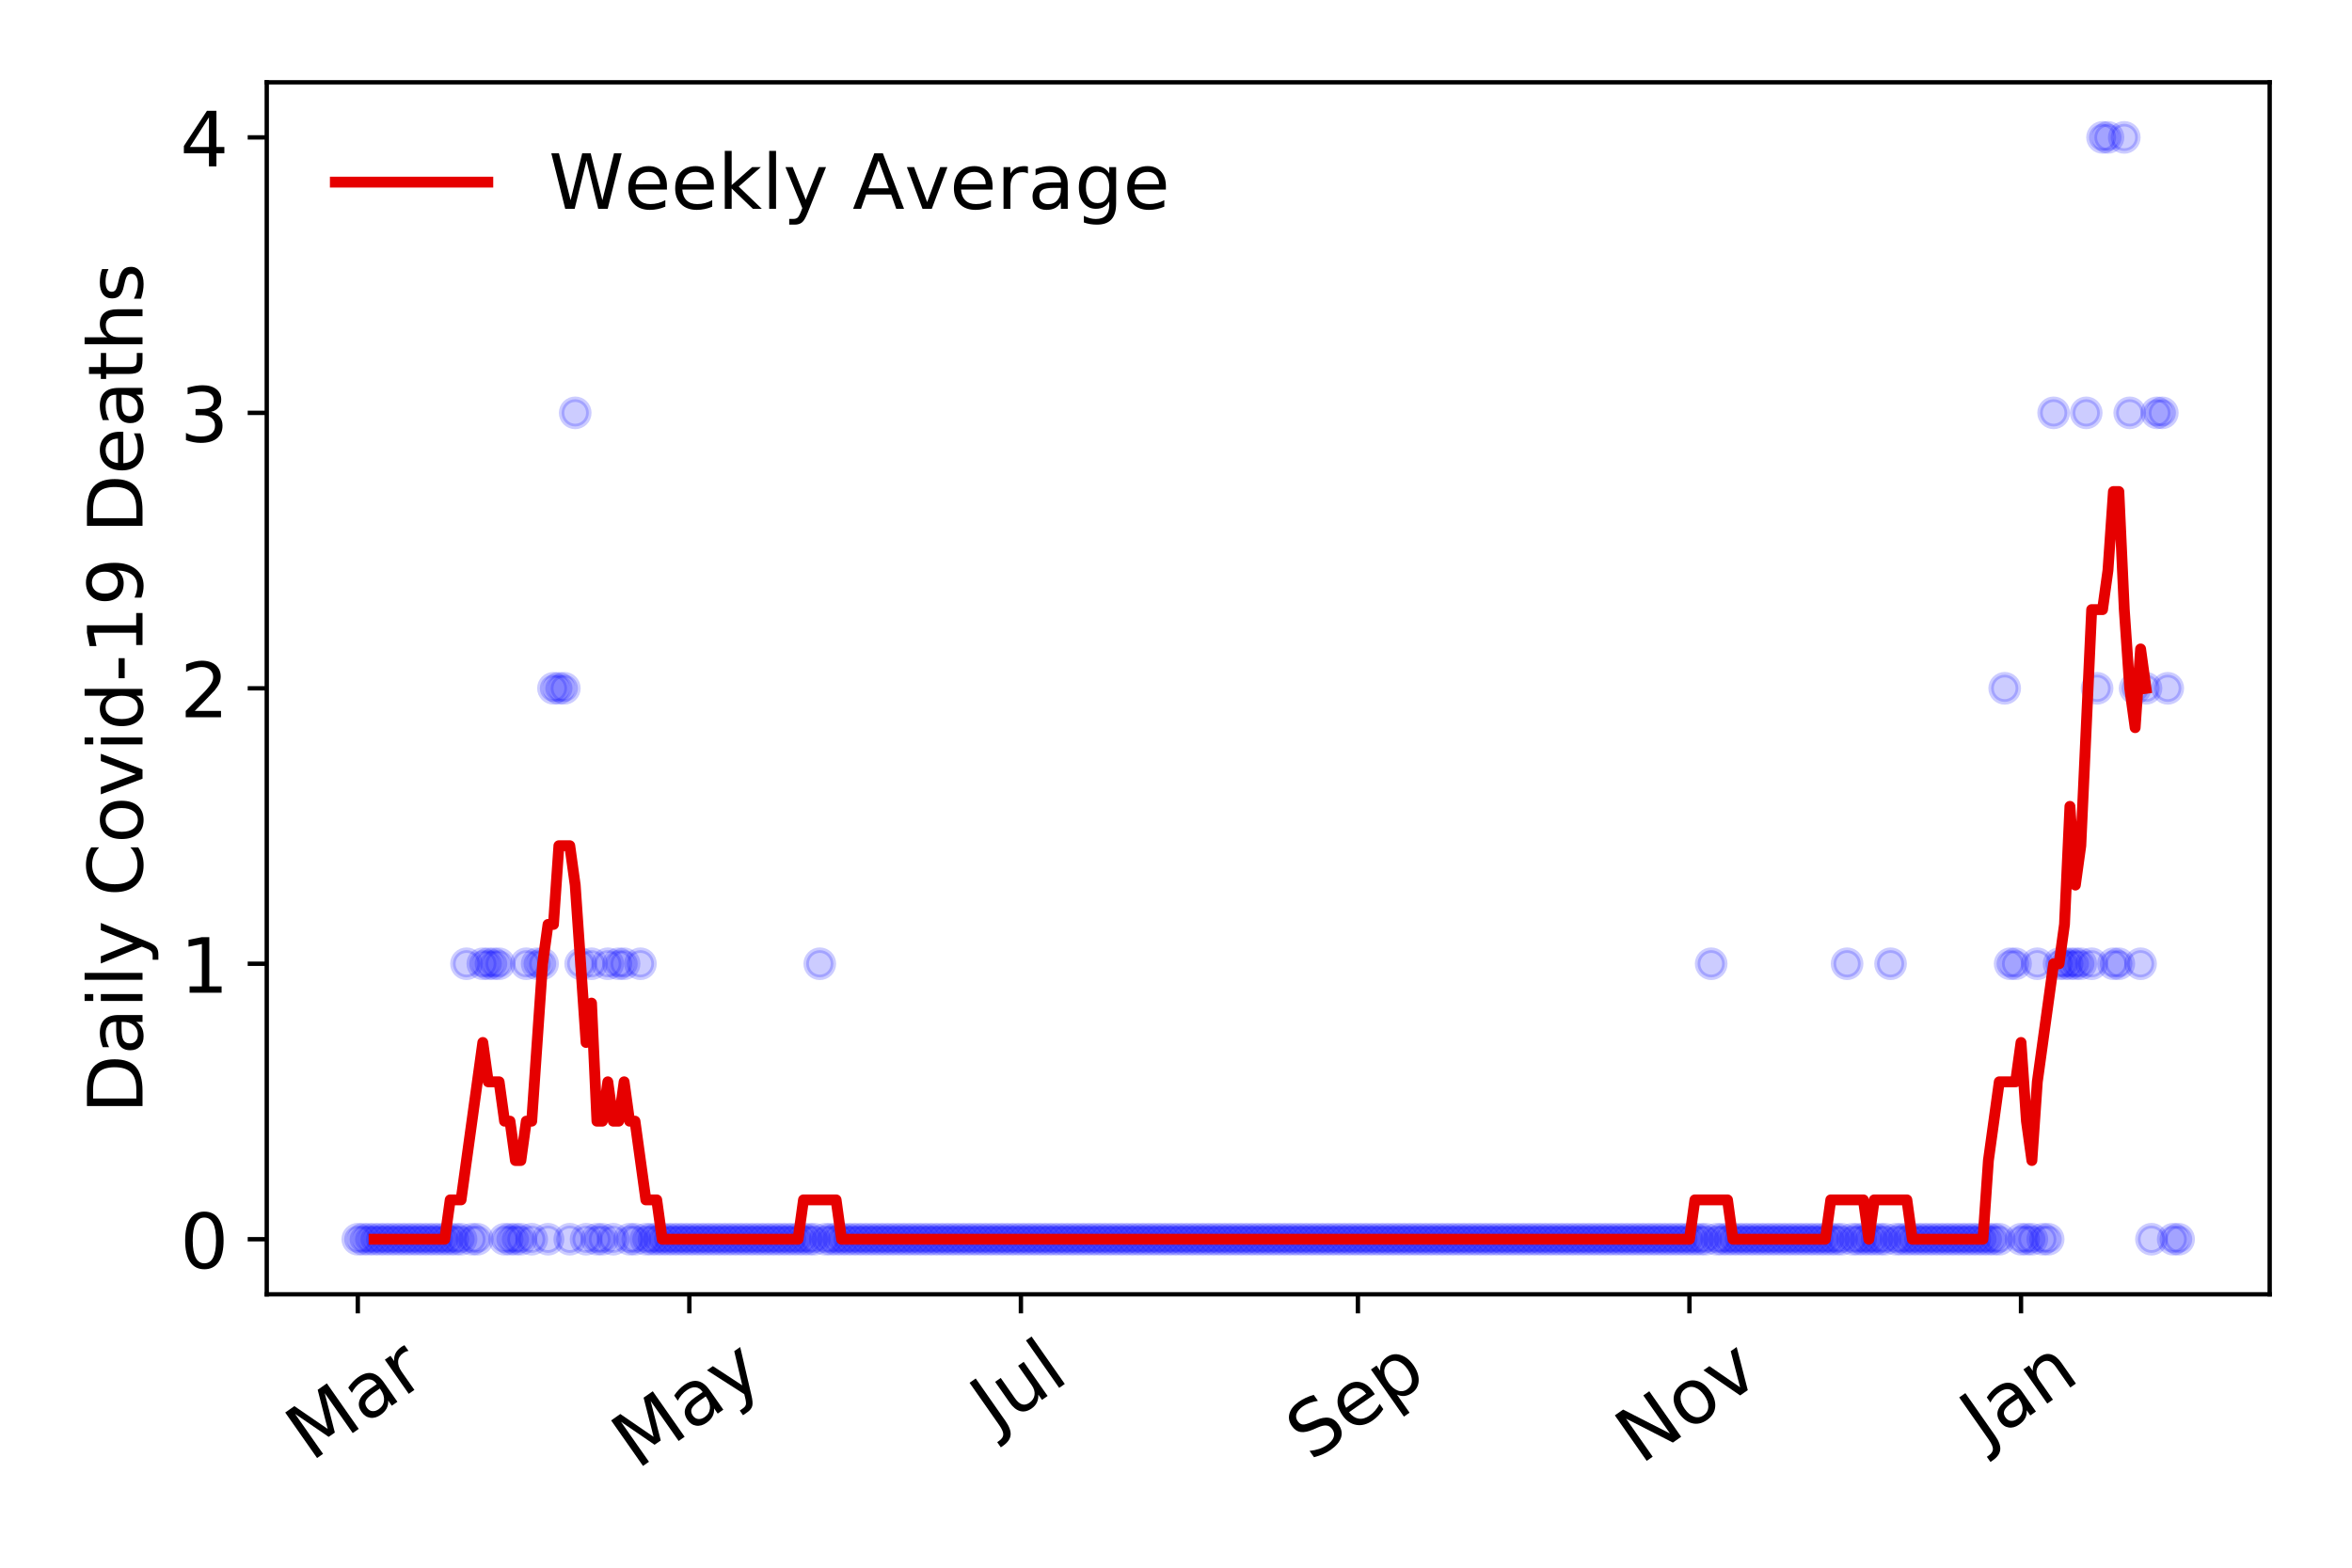 <?xml version="1.0" encoding="utf-8" standalone="no"?>
<!DOCTYPE svg PUBLIC "-//W3C//DTD SVG 1.1//EN"
  "http://www.w3.org/Graphics/SVG/1.1/DTD/svg11.dtd">
<!-- Created with matplotlib (https://matplotlib.org/) -->
<svg height="288pt" version="1.1" viewBox="0 0 432 288" width="432pt" xmlns="http://www.w3.org/2000/svg" xmlns:xlink="http://www.w3.org/1999/xlink">
 <defs>
  <style type="text/css">
*{stroke-linecap:butt;stroke-linejoin:round;}
  </style>
 </defs>
 <g id="figure_1">
  <g id="patch_1">
   <path d="M 0 288 
L 432 288 
L 432 0 
L 0 0 
z
" style="fill:#ffffff;"/>
  </g>
  <g id="axes_1">
   <g id="patch_2">
    <path d="M 48.995 237.778 
L 416.88 237.778 
L 416.88 15.12 
L 48.995 15.12 
z
" style="fill:#ffffff;"/>
   </g>
   <g id="matplotlib.axis_1">
    <g id="xtick_1">
     <g id="line2d_1">
      <defs>
       <path d="M 0 0 
L 0 3.5 
" id="m87a40eed49" style="stroke:#000000;stroke-width:0.8;"/>
      </defs>
      <g>
       <use style="stroke:#000000;stroke-width:0.8;" x="65.717" xlink:href="#m87a40eed49" y="237.778"/>
      </g>
     </g>
     <g id="text_1">
      <!-- Mar -->
      <defs>
       <path d="M 9.812 72.906 
L 24.516 72.906 
L 43.109 23.297 
L 61.812 72.906 
L 76.516 72.906 
L 76.516 0 
L 66.891 0 
L 66.891 64.016 
L 48.094 14.016 
L 38.188 14.016 
L 19.391 64.016 
L 19.391 0 
L 9.812 0 
z
" id="DejaVuSans-77"/>
       <path d="M 34.281 27.484 
Q 23.391 27.484 19.188 25 
Q 14.984 22.516 14.984 16.5 
Q 14.984 11.719 18.141 8.906 
Q 21.297 6.109 26.703 6.109 
Q 34.188 6.109 38.703 11.406 
Q 43.219 16.703 43.219 25.484 
L 43.219 27.484 
z
M 52.203 31.203 
L 52.203 0 
L 43.219 0 
L 43.219 8.297 
Q 40.141 3.328 35.547 0.953 
Q 30.953 -1.422 24.312 -1.422 
Q 15.922 -1.422 10.953 3.297 
Q 6 8.016 6 15.922 
Q 6 25.141 12.172 29.828 
Q 18.359 34.516 30.609 34.516 
L 43.219 34.516 
L 43.219 35.406 
Q 43.219 41.609 39.141 45 
Q 35.062 48.391 27.688 48.391 
Q 23 48.391 18.547 47.266 
Q 14.109 46.141 10.016 43.891 
L 10.016 52.203 
Q 14.938 54.109 19.578 55.047 
Q 24.219 56 28.609 56 
Q 40.484 56 46.344 49.844 
Q 52.203 43.703 52.203 31.203 
z
" id="DejaVuSans-97"/>
       <path d="M 41.109 46.297 
Q 39.594 47.172 37.812 47.578 
Q 36.031 48 33.891 48 
Q 26.266 48 22.188 43.047 
Q 18.109 38.094 18.109 28.812 
L 18.109 0 
L 9.078 0 
L 9.078 54.688 
L 18.109 54.688 
L 18.109 46.188 
Q 20.953 51.172 25.484 53.578 
Q 30.031 56 36.531 56 
Q 37.453 56 38.578 55.875 
Q 39.703 55.766 41.062 55.516 
z
" id="DejaVuSans-114"/>
      </defs>
      <g transform="translate(57.114 268.643)rotate(-35)scale(0.14 -0.14)">
       <use xlink:href="#DejaVuSans-77"/>
       <use x="86.279" xlink:href="#DejaVuSans-97"/>
       <use x="147.559" xlink:href="#DejaVuSans-114"/>
      </g>
     </g>
    </g>
    <g id="xtick_2">
     <g id="line2d_2">
      <g>
       <use style="stroke:#000000;stroke-width:0.8;" x="126.615" xlink:href="#m87a40eed49" y="237.778"/>
      </g>
     </g>
     <g id="text_2">
      <!-- May -->
      <defs>
       <path d="M 32.172 -5.078 
Q 28.375 -14.844 24.75 -17.812 
Q 21.141 -20.797 15.094 -20.797 
L 7.906 -20.797 
L 7.906 -13.281 
L 13.188 -13.281 
Q 16.891 -13.281 18.938 -11.516 
Q 21 -9.766 23.484 -3.219 
L 25.094 0.875 
L 2.984 54.688 
L 12.5 54.688 
L 29.594 11.922 
L 46.688 54.688 
L 56.203 54.688 
z
" id="DejaVuSans-121"/>
      </defs>
      <g transform="translate(116.976 270.094)rotate(-35)scale(0.14 -0.14)">
       <use xlink:href="#DejaVuSans-77"/>
       <use x="86.279" xlink:href="#DejaVuSans-97"/>
       <use x="147.559" xlink:href="#DejaVuSans-121"/>
      </g>
     </g>
    </g>
    <g id="xtick_3">
     <g id="line2d_3">
      <g>
       <use style="stroke:#000000;stroke-width:0.8;" x="187.513" xlink:href="#m87a40eed49" y="237.778"/>
      </g>
     </g>
     <g id="text_3">
      <!-- Jul -->
      <defs>
       <path d="M 9.812 72.906 
L 19.672 72.906 
L 19.672 5.078 
Q 19.672 -8.109 14.672 -14.062 
Q 9.672 -20.016 -1.422 -20.016 
L -5.172 -20.016 
L -5.172 -11.719 
L -2.094 -11.719 
Q 4.438 -11.719 7.125 -8.047 
Q 9.812 -4.391 9.812 5.078 
z
" id="DejaVuSans-74"/>
       <path d="M 8.5 21.578 
L 8.5 54.688 
L 17.484 54.688 
L 17.484 21.922 
Q 17.484 14.156 20.5 10.266 
Q 23.531 6.391 29.594 6.391 
Q 36.859 6.391 41.078 11.031 
Q 45.312 15.672 45.312 23.688 
L 45.312 54.688 
L 54.297 54.688 
L 54.297 0 
L 45.312 0 
L 45.312 8.406 
Q 42.047 3.422 37.719 1 
Q 33.406 -1.422 27.688 -1.422 
Q 18.266 -1.422 13.375 4.438 
Q 8.5 10.297 8.5 21.578 
z
M 31.109 56 
z
" id="DejaVuSans-117"/>
       <path d="M 9.422 75.984 
L 18.406 75.984 
L 18.406 0 
L 9.422 0 
z
" id="DejaVuSans-108"/>
      </defs>
      <g transform="translate(182.811 263.181)rotate(-35)scale(0.14 -0.14)">
       <use xlink:href="#DejaVuSans-74"/>
       <use x="29.492" xlink:href="#DejaVuSans-117"/>
       <use x="92.871" xlink:href="#DejaVuSans-108"/>
      </g>
     </g>
    </g>
    <g id="xtick_4">
     <g id="line2d_4">
      <g>
       <use style="stroke:#000000;stroke-width:0.8;" x="249.41" xlink:href="#m87a40eed49" y="237.778"/>
      </g>
     </g>
     <g id="text_4">
      <!-- Sep -->
      <defs>
       <path d="M 53.516 70.516 
L 53.516 60.891 
Q 47.906 63.578 42.922 64.891 
Q 37.938 66.219 33.297 66.219 
Q 25.25 66.219 20.875 63.094 
Q 16.5 59.969 16.5 54.203 
Q 16.5 49.359 19.406 46.891 
Q 22.312 44.438 30.422 42.922 
L 36.375 41.703 
Q 47.406 39.594 52.656 34.297 
Q 57.906 29 57.906 20.125 
Q 57.906 9.516 50.797 4.047 
Q 43.703 -1.422 29.984 -1.422 
Q 24.812 -1.422 18.969 -0.25 
Q 13.141 0.922 6.891 3.219 
L 6.891 13.375 
Q 12.891 10.016 18.656 8.297 
Q 24.422 6.594 29.984 6.594 
Q 38.422 6.594 43.016 9.906 
Q 47.609 13.234 47.609 19.391 
Q 47.609 24.75 44.312 27.781 
Q 41.016 30.812 33.5 32.328 
L 27.484 33.5 
Q 16.453 35.688 11.516 40.375 
Q 6.594 45.062 6.594 53.422 
Q 6.594 63.094 13.406 68.656 
Q 20.219 74.219 32.172 74.219 
Q 37.312 74.219 42.625 73.281 
Q 47.953 72.359 53.516 70.516 
z
" id="DejaVuSans-83"/>
       <path d="M 56.203 29.594 
L 56.203 25.203 
L 14.891 25.203 
Q 15.484 15.922 20.484 11.062 
Q 25.484 6.203 34.422 6.203 
Q 39.594 6.203 44.453 7.469 
Q 49.312 8.734 54.109 11.281 
L 54.109 2.781 
Q 49.266 0.734 44.188 -0.344 
Q 39.109 -1.422 33.891 -1.422 
Q 20.797 -1.422 13.156 6.188 
Q 5.516 13.812 5.516 26.812 
Q 5.516 40.234 12.766 48.109 
Q 20.016 56 32.328 56 
Q 43.359 56 49.781 48.891 
Q 56.203 41.797 56.203 29.594 
z
M 47.219 32.234 
Q 47.125 39.594 43.094 43.984 
Q 39.062 48.391 32.422 48.391 
Q 24.906 48.391 20.391 44.141 
Q 15.875 39.891 15.188 32.172 
z
" id="DejaVuSans-101"/>
       <path d="M 18.109 8.203 
L 18.109 -20.797 
L 9.078 -20.797 
L 9.078 54.688 
L 18.109 54.688 
L 18.109 46.391 
Q 20.953 51.266 25.266 53.625 
Q 29.594 56 35.594 56 
Q 45.562 56 51.781 48.094 
Q 58.016 40.188 58.016 27.297 
Q 58.016 14.406 51.781 6.484 
Q 45.562 -1.422 35.594 -1.422 
Q 29.594 -1.422 25.266 0.953 
Q 20.953 3.328 18.109 8.203 
z
M 48.688 27.297 
Q 48.688 37.203 44.609 42.844 
Q 40.531 48.484 33.406 48.484 
Q 26.266 48.484 22.188 42.844 
Q 18.109 37.203 18.109 27.297 
Q 18.109 17.391 22.188 11.75 
Q 26.266 6.109 33.406 6.109 
Q 40.531 6.109 44.609 11.75 
Q 48.688 17.391 48.688 27.297 
z
" id="DejaVuSans-112"/>
      </defs>
      <g transform="translate(240.817 268.629)rotate(-35)scale(0.14 -0.14)">
       <use xlink:href="#DejaVuSans-83"/>
       <use x="63.477" xlink:href="#DejaVuSans-101"/>
       <use x="125" xlink:href="#DejaVuSans-112"/>
      </g>
     </g>
    </g>
    <g id="xtick_5">
     <g id="line2d_5">
      <g>
       <use style="stroke:#000000;stroke-width:0.8;" x="310.308" xlink:href="#m87a40eed49" y="237.778"/>
      </g>
     </g>
     <g id="text_5">
      <!-- Nov -->
      <defs>
       <path d="M 9.812 72.906 
L 23.094 72.906 
L 55.422 11.922 
L 55.422 72.906 
L 64.984 72.906 
L 64.984 0 
L 51.703 0 
L 19.391 60.984 
L 19.391 0 
L 9.812 0 
z
" id="DejaVuSans-78"/>
       <path d="M 30.609 48.391 
Q 23.391 48.391 19.188 42.75 
Q 14.984 37.109 14.984 27.297 
Q 14.984 17.484 19.156 11.844 
Q 23.344 6.203 30.609 6.203 
Q 37.797 6.203 41.984 11.859 
Q 46.188 17.531 46.188 27.297 
Q 46.188 37.016 41.984 42.703 
Q 37.797 48.391 30.609 48.391 
z
M 30.609 56 
Q 42.328 56 49.016 48.375 
Q 55.719 40.766 55.719 27.297 
Q 55.719 13.875 49.016 6.219 
Q 42.328 -1.422 30.609 -1.422 
Q 18.844 -1.422 12.172 6.219 
Q 5.516 13.875 5.516 27.297 
Q 5.516 40.766 12.172 48.375 
Q 18.844 56 30.609 56 
z
" id="DejaVuSans-111"/>
       <path d="M 2.984 54.688 
L 12.5 54.688 
L 29.594 8.797 
L 46.688 54.688 
L 56.203 54.688 
L 35.688 0 
L 23.484 0 
z
" id="DejaVuSans-118"/>
      </defs>
      <g transform="translate(301.332 269.166)rotate(-35)scale(0.14 -0.14)">
       <use xlink:href="#DejaVuSans-78"/>
       <use x="74.805" xlink:href="#DejaVuSans-111"/>
       <use x="135.986" xlink:href="#DejaVuSans-118"/>
      </g>
     </g>
    </g>
    <g id="xtick_6">
     <g id="line2d_6">
      <g>
       <use style="stroke:#000000;stroke-width:0.8;" x="371.206" xlink:href="#m87a40eed49" y="237.778"/>
      </g>
     </g>
     <g id="text_6">
      <!-- Jan -->
      <defs>
       <path d="M 54.891 33.016 
L 54.891 0 
L 45.906 0 
L 45.906 32.719 
Q 45.906 40.484 42.875 44.328 
Q 39.844 48.188 33.797 48.188 
Q 26.516 48.188 22.312 43.547 
Q 18.109 38.922 18.109 30.906 
L 18.109 0 
L 9.078 0 
L 9.078 54.688 
L 18.109 54.688 
L 18.109 46.188 
Q 21.344 51.125 25.703 53.562 
Q 30.078 56 35.797 56 
Q 45.219 56 50.047 50.172 
Q 54.891 44.344 54.891 33.016 
z
" id="DejaVuSans-110"/>
      </defs>
      <g transform="translate(364.583 265.871)rotate(-35)scale(0.14 -0.14)">
       <use xlink:href="#DejaVuSans-74"/>
       <use x="29.492" xlink:href="#DejaVuSans-97"/>
       <use x="90.771" xlink:href="#DejaVuSans-110"/>
      </g>
     </g>
    </g>
   </g>
   <g id="matplotlib.axis_2">
    <g id="ytick_1">
     <g id="line2d_7">
      <defs>
       <path d="M 0 0 
L -3.5 0 
" id="m3a458da6d2" style="stroke:#000000;stroke-width:0.8;"/>
      </defs>
      <g>
       <use style="stroke:#000000;stroke-width:0.8;" x="48.995" xlink:href="#m3a458da6d2" y="227.657"/>
      </g>
     </g>
     <g id="text_7">
      <!-- 0 -->
      <defs>
       <path d="M 31.781 66.406 
Q 24.172 66.406 20.328 58.906 
Q 16.5 51.422 16.5 36.375 
Q 16.5 21.391 20.328 13.891 
Q 24.172 6.391 31.781 6.391 
Q 39.453 6.391 43.281 13.891 
Q 47.125 21.391 47.125 36.375 
Q 47.125 51.422 43.281 58.906 
Q 39.453 66.406 31.781 66.406 
z
M 31.781 74.219 
Q 44.047 74.219 50.516 64.516 
Q 56.984 54.828 56.984 36.375 
Q 56.984 17.969 50.516 8.266 
Q 44.047 -1.422 31.781 -1.422 
Q 19.531 -1.422 13.062 8.266 
Q 6.594 17.969 6.594 36.375 
Q 6.594 54.828 13.062 64.516 
Q 19.531 74.219 31.781 74.219 
z
" id="DejaVuSans-48"/>
      </defs>
      <g transform="translate(33.087 232.976)scale(0.14 -0.14)">
       <use xlink:href="#DejaVuSans-48"/>
      </g>
     </g>
    </g>
    <g id="ytick_2">
     <g id="line2d_8">
      <g>
       <use style="stroke:#000000;stroke-width:0.8;" x="48.995" xlink:href="#m3a458da6d2" y="177.053"/>
      </g>
     </g>
     <g id="text_8">
      <!-- 1 -->
      <defs>
       <path d="M 12.406 8.297 
L 28.516 8.297 
L 28.516 63.922 
L 10.984 60.406 
L 10.984 69.391 
L 28.422 72.906 
L 38.281 72.906 
L 38.281 8.297 
L 54.391 8.297 
L 54.391 0 
L 12.406 0 
z
" id="DejaVuSans-49"/>
      </defs>
      <g transform="translate(33.087 182.372)scale(0.14 -0.14)">
       <use xlink:href="#DejaVuSans-49"/>
      </g>
     </g>
    </g>
    <g id="ytick_3">
     <g id="line2d_9">
      <g>
       <use style="stroke:#000000;stroke-width:0.8;" x="48.995" xlink:href="#m3a458da6d2" y="126.449"/>
      </g>
     </g>
     <g id="text_9">
      <!-- 2 -->
      <defs>
       <path d="M 19.188 8.297 
L 53.609 8.297 
L 53.609 0 
L 7.328 0 
L 7.328 8.297 
Q 12.938 14.109 22.625 23.891 
Q 32.328 33.688 34.812 36.531 
Q 39.547 41.844 41.422 45.531 
Q 43.312 49.219 43.312 52.781 
Q 43.312 58.594 39.234 62.25 
Q 35.156 65.922 28.609 65.922 
Q 23.969 65.922 18.812 64.312 
Q 13.672 62.703 7.812 59.422 
L 7.812 69.391 
Q 13.766 71.781 18.938 73 
Q 24.125 74.219 28.422 74.219 
Q 39.75 74.219 46.484 68.547 
Q 53.219 62.891 53.219 53.422 
Q 53.219 48.922 51.531 44.891 
Q 49.859 40.875 45.406 35.406 
Q 44.188 33.984 37.641 27.219 
Q 31.109 20.453 19.188 8.297 
z
" id="DejaVuSans-50"/>
      </defs>
      <g transform="translate(33.087 131.768)scale(0.14 -0.14)">
       <use xlink:href="#DejaVuSans-50"/>
      </g>
     </g>
    </g>
    <g id="ytick_4">
     <g id="line2d_10">
      <g>
       <use style="stroke:#000000;stroke-width:0.8;" x="48.995" xlink:href="#m3a458da6d2" y="75.845"/>
      </g>
     </g>
     <g id="text_10">
      <!-- 3 -->
      <defs>
       <path d="M 40.578 39.312 
Q 47.656 37.797 51.625 33 
Q 55.609 28.219 55.609 21.188 
Q 55.609 10.406 48.188 4.484 
Q 40.766 -1.422 27.094 -1.422 
Q 22.516 -1.422 17.656 -0.516 
Q 12.797 0.391 7.625 2.203 
L 7.625 11.719 
Q 11.719 9.328 16.594 8.109 
Q 21.484 6.891 26.812 6.891 
Q 36.078 6.891 40.938 10.547 
Q 45.797 14.203 45.797 21.188 
Q 45.797 27.641 41.281 31.266 
Q 36.766 34.906 28.719 34.906 
L 20.219 34.906 
L 20.219 43.016 
L 29.109 43.016 
Q 36.375 43.016 40.234 45.922 
Q 44.094 48.828 44.094 54.297 
Q 44.094 59.906 40.109 62.906 
Q 36.141 65.922 28.719 65.922 
Q 24.656 65.922 20.016 65.031 
Q 15.375 64.156 9.812 62.312 
L 9.812 71.094 
Q 15.438 72.656 20.344 73.438 
Q 25.25 74.219 29.594 74.219 
Q 40.828 74.219 47.359 69.109 
Q 53.906 64.016 53.906 55.328 
Q 53.906 49.266 50.438 45.094 
Q 46.969 40.922 40.578 39.312 
z
" id="DejaVuSans-51"/>
      </defs>
      <g transform="translate(33.087 81.164)scale(0.14 -0.14)">
       <use xlink:href="#DejaVuSans-51"/>
      </g>
     </g>
    </g>
    <g id="ytick_5">
     <g id="line2d_11">
      <g>
       <use style="stroke:#000000;stroke-width:0.8;" x="48.995" xlink:href="#m3a458da6d2" y="25.241"/>
      </g>
     </g>
     <g id="text_11">
      <!-- 4 -->
      <defs>
       <path d="M 37.797 64.312 
L 12.891 25.391 
L 37.797 25.391 
z
M 35.203 72.906 
L 47.609 72.906 
L 47.609 25.391 
L 58.016 25.391 
L 58.016 17.188 
L 47.609 17.188 
L 47.609 0 
L 37.797 0 
L 37.797 17.188 
L 4.891 17.188 
L 4.891 26.703 
z
" id="DejaVuSans-52"/>
      </defs>
      <g transform="translate(33.087 30.56)scale(0.14 -0.14)">
       <use xlink:href="#DejaVuSans-52"/>
      </g>
     </g>
    </g>
    <g id="text_12">
     <!-- Daily Covid-19 Deaths -->
     <defs>
      <path d="M 19.672 64.797 
L 19.672 8.109 
L 31.594 8.109 
Q 46.688 8.109 53.688 14.938 
Q 60.688 21.781 60.688 36.531 
Q 60.688 51.172 53.688 57.984 
Q 46.688 64.797 31.594 64.797 
z
M 9.812 72.906 
L 30.078 72.906 
Q 51.266 72.906 61.172 64.094 
Q 71.094 55.281 71.094 36.531 
Q 71.094 17.672 61.125 8.828 
Q 51.172 0 30.078 0 
L 9.812 0 
z
" id="DejaVuSans-68"/>
      <path d="M 9.422 54.688 
L 18.406 54.688 
L 18.406 0 
L 9.422 0 
z
M 9.422 75.984 
L 18.406 75.984 
L 18.406 64.594 
L 9.422 64.594 
z
" id="DejaVuSans-105"/>
      <path id="DejaVuSans-32"/>
      <path d="M 64.406 67.281 
L 64.406 56.891 
Q 59.422 61.531 53.781 63.812 
Q 48.141 66.109 41.797 66.109 
Q 29.297 66.109 22.656 58.469 
Q 16.016 50.828 16.016 36.375 
Q 16.016 21.969 22.656 14.328 
Q 29.297 6.688 41.797 6.688 
Q 48.141 6.688 53.781 8.984 
Q 59.422 11.281 64.406 15.922 
L 64.406 5.609 
Q 59.234 2.094 53.438 0.328 
Q 47.656 -1.422 41.219 -1.422 
Q 24.656 -1.422 15.125 8.703 
Q 5.609 18.844 5.609 36.375 
Q 5.609 53.953 15.125 64.078 
Q 24.656 74.219 41.219 74.219 
Q 47.75 74.219 53.531 72.484 
Q 59.328 70.75 64.406 67.281 
z
" id="DejaVuSans-67"/>
      <path d="M 45.406 46.391 
L 45.406 75.984 
L 54.391 75.984 
L 54.391 0 
L 45.406 0 
L 45.406 8.203 
Q 42.578 3.328 38.25 0.953 
Q 33.938 -1.422 27.875 -1.422 
Q 17.969 -1.422 11.734 6.484 
Q 5.516 14.406 5.516 27.297 
Q 5.516 40.188 11.734 48.094 
Q 17.969 56 27.875 56 
Q 33.938 56 38.25 53.625 
Q 42.578 51.266 45.406 46.391 
z
M 14.797 27.297 
Q 14.797 17.391 18.875 11.75 
Q 22.953 6.109 30.078 6.109 
Q 37.203 6.109 41.297 11.75 
Q 45.406 17.391 45.406 27.297 
Q 45.406 37.203 41.297 42.844 
Q 37.203 48.484 30.078 48.484 
Q 22.953 48.484 18.875 42.844 
Q 14.797 37.203 14.797 27.297 
z
" id="DejaVuSans-100"/>
      <path d="M 4.891 31.391 
L 31.203 31.391 
L 31.203 23.391 
L 4.891 23.391 
z
" id="DejaVuSans-45"/>
      <path d="M 10.984 1.516 
L 10.984 10.5 
Q 14.703 8.734 18.5 7.812 
Q 22.312 6.891 25.984 6.891 
Q 35.75 6.891 40.891 13.453 
Q 46.047 20.016 46.781 33.406 
Q 43.953 29.203 39.594 26.953 
Q 35.25 24.703 29.984 24.703 
Q 19.047 24.703 12.672 31.312 
Q 6.297 37.938 6.297 49.422 
Q 6.297 60.641 12.938 67.422 
Q 19.578 74.219 30.609 74.219 
Q 43.266 74.219 49.922 64.516 
Q 56.594 54.828 56.594 36.375 
Q 56.594 19.141 48.406 8.859 
Q 40.234 -1.422 26.422 -1.422 
Q 22.703 -1.422 18.891 -0.688 
Q 15.094 0.047 10.984 1.516 
z
M 30.609 32.422 
Q 37.25 32.422 41.125 36.953 
Q 45.016 41.5 45.016 49.422 
Q 45.016 57.281 41.125 61.844 
Q 37.25 66.406 30.609 66.406 
Q 23.969 66.406 20.094 61.844 
Q 16.219 57.281 16.219 49.422 
Q 16.219 41.5 20.094 36.953 
Q 23.969 32.422 30.609 32.422 
z
" id="DejaVuSans-57"/>
      <path d="M 18.312 70.219 
L 18.312 54.688 
L 36.812 54.688 
L 36.812 47.703 
L 18.312 47.703 
L 18.312 18.016 
Q 18.312 11.328 20.141 9.422 
Q 21.969 7.516 27.594 7.516 
L 36.812 7.516 
L 36.812 0 
L 27.594 0 
Q 17.188 0 13.234 3.875 
Q 9.281 7.766 9.281 18.016 
L 9.281 47.703 
L 2.688 47.703 
L 2.688 54.688 
L 9.281 54.688 
L 9.281 70.219 
z
" id="DejaVuSans-116"/>
      <path d="M 54.891 33.016 
L 54.891 0 
L 45.906 0 
L 45.906 32.719 
Q 45.906 40.484 42.875 44.328 
Q 39.844 48.188 33.797 48.188 
Q 26.516 48.188 22.312 43.547 
Q 18.109 38.922 18.109 30.906 
L 18.109 0 
L 9.078 0 
L 9.078 75.984 
L 18.109 75.984 
L 18.109 46.188 
Q 21.344 51.125 25.703 53.562 
Q 30.078 56 35.797 56 
Q 45.219 56 50.047 50.172 
Q 54.891 44.344 54.891 33.016 
z
" id="DejaVuSans-104"/>
      <path d="M 44.281 53.078 
L 44.281 44.578 
Q 40.484 46.531 36.375 47.5 
Q 32.281 48.484 27.875 48.484 
Q 21.188 48.484 17.844 46.438 
Q 14.5 44.391 14.5 40.281 
Q 14.5 37.156 16.891 35.375 
Q 19.281 33.594 26.516 31.984 
L 29.594 31.297 
Q 39.156 29.25 43.188 25.516 
Q 47.219 21.781 47.219 15.094 
Q 47.219 7.469 41.188 3.016 
Q 35.156 -1.422 24.609 -1.422 
Q 20.219 -1.422 15.453 -0.562 
Q 10.688 0.297 5.422 2 
L 5.422 11.281 
Q 10.406 8.688 15.234 7.391 
Q 20.062 6.109 24.812 6.109 
Q 31.156 6.109 34.562 8.281 
Q 37.984 10.453 37.984 14.406 
Q 37.984 18.062 35.516 20.016 
Q 33.062 21.969 24.703 23.781 
L 21.578 24.516 
Q 13.234 26.266 9.516 29.906 
Q 5.812 33.547 5.812 39.891 
Q 5.812 47.609 11.281 51.797 
Q 16.75 56 26.812 56 
Q 31.781 56 36.172 55.266 
Q 40.578 54.547 44.281 53.078 
z
" id="DejaVuSans-115"/>
     </defs>
     <g transform="translate(26.176 204.56)rotate(-90)scale(0.14 -0.14)">
      <use xlink:href="#DejaVuSans-68"/>
      <use x="77.002" xlink:href="#DejaVuSans-97"/>
      <use x="138.281" xlink:href="#DejaVuSans-105"/>
      <use x="166.064" xlink:href="#DejaVuSans-108"/>
      <use x="193.848" xlink:href="#DejaVuSans-121"/>
      <use x="253.027" xlink:href="#DejaVuSans-32"/>
      <use x="284.814" xlink:href="#DejaVuSans-67"/>
      <use x="354.639" xlink:href="#DejaVuSans-111"/>
      <use x="415.82" xlink:href="#DejaVuSans-118"/>
      <use x="475" xlink:href="#DejaVuSans-105"/>
      <use x="502.783" xlink:href="#DejaVuSans-100"/>
      <use x="566.26" xlink:href="#DejaVuSans-45"/>
      <use x="602.344" xlink:href="#DejaVuSans-49"/>
      <use x="665.967" xlink:href="#DejaVuSans-57"/>
      <use x="729.59" xlink:href="#DejaVuSans-32"/>
      <use x="761.377" xlink:href="#DejaVuSans-68"/>
      <use x="838.379" xlink:href="#DejaVuSans-101"/>
      <use x="899.902" xlink:href="#DejaVuSans-97"/>
      <use x="961.182" xlink:href="#DejaVuSans-116"/>
      <use x="1000.391" xlink:href="#DejaVuSans-104"/>
      <use x="1063.77" xlink:href="#DejaVuSans-115"/>
     </g>
    </g>
   </g>
   <g id="line2d_12">
    <defs>
     <path d="M 0 2.5 
C 0.663 2.5 1.299 2.237 1.768 1.768 
C 2.237 1.299 2.5 0.663 2.5 0 
C 2.5 -0.663 2.237 -1.299 1.768 -1.768 
C 1.299 -2.237 0.663 -2.5 0 -2.5 
C -0.663 -2.5 -1.299 -2.237 -1.768 -1.768 
C -2.237 -1.299 -2.5 -0.663 -2.5 0 
C -2.5 0.663 -2.237 1.299 -1.768 1.768 
C -1.299 2.237 -0.663 2.5 0 2.5 
z
" id="mbad8717273" style="stroke:#0000ff;stroke-opacity:0.2;"/>
    </defs>
    <g clip-path="url(#pdd32b779bd)">
     <use style="fill:#0000ff;fill-opacity:0.2;stroke:#0000ff;stroke-opacity:0.2;" x="65.717" xlink:href="#mbad8717273" y="227.657"/>
     <use style="fill:#0000ff;fill-opacity:0.2;stroke:#0000ff;stroke-opacity:0.2;" x="66.715" xlink:href="#mbad8717273" y="227.657"/>
     <use style="fill:#0000ff;fill-opacity:0.2;stroke:#0000ff;stroke-opacity:0.2;" x="67.714" xlink:href="#mbad8717273" y="227.657"/>
     <use style="fill:#0000ff;fill-opacity:0.2;stroke:#0000ff;stroke-opacity:0.2;" x="68.712" xlink:href="#mbad8717273" y="227.657"/>
     <use style="fill:#0000ff;fill-opacity:0.2;stroke:#0000ff;stroke-opacity:0.2;" x="69.71" xlink:href="#mbad8717273" y="227.657"/>
     <use style="fill:#0000ff;fill-opacity:0.2;stroke:#0000ff;stroke-opacity:0.2;" x="70.709" xlink:href="#mbad8717273" y="227.657"/>
     <use style="fill:#0000ff;fill-opacity:0.2;stroke:#0000ff;stroke-opacity:0.2;" x="71.707" xlink:href="#mbad8717273" y="227.657"/>
     <use style="fill:#0000ff;fill-opacity:0.2;stroke:#0000ff;stroke-opacity:0.2;" x="72.705" xlink:href="#mbad8717273" y="227.657"/>
     <use style="fill:#0000ff;fill-opacity:0.2;stroke:#0000ff;stroke-opacity:0.2;" x="73.704" xlink:href="#mbad8717273" y="227.657"/>
     <use style="fill:#0000ff;fill-opacity:0.2;stroke:#0000ff;stroke-opacity:0.2;" x="74.702" xlink:href="#mbad8717273" y="227.657"/>
     <use style="fill:#0000ff;fill-opacity:0.2;stroke:#0000ff;stroke-opacity:0.2;" x="75.7" xlink:href="#mbad8717273" y="227.657"/>
     <use style="fill:#0000ff;fill-opacity:0.2;stroke:#0000ff;stroke-opacity:0.2;" x="76.699" xlink:href="#mbad8717273" y="227.657"/>
     <use style="fill:#0000ff;fill-opacity:0.2;stroke:#0000ff;stroke-opacity:0.2;" x="77.697" xlink:href="#mbad8717273" y="227.657"/>
     <use style="fill:#0000ff;fill-opacity:0.2;stroke:#0000ff;stroke-opacity:0.2;" x="78.695" xlink:href="#mbad8717273" y="227.657"/>
     <use style="fill:#0000ff;fill-opacity:0.2;stroke:#0000ff;stroke-opacity:0.2;" x="79.694" xlink:href="#mbad8717273" y="227.657"/>
     <use style="fill:#0000ff;fill-opacity:0.2;stroke:#0000ff;stroke-opacity:0.2;" x="80.692" xlink:href="#mbad8717273" y="227.657"/>
     <use style="fill:#0000ff;fill-opacity:0.2;stroke:#0000ff;stroke-opacity:0.2;" x="81.69" xlink:href="#mbad8717273" y="227.657"/>
     <use style="fill:#0000ff;fill-opacity:0.2;stroke:#0000ff;stroke-opacity:0.2;" x="82.689" xlink:href="#mbad8717273" y="227.657"/>
     <use style="fill:#0000ff;fill-opacity:0.2;stroke:#0000ff;stroke-opacity:0.2;" x="83.687" xlink:href="#mbad8717273" y="227.657"/>
     <use style="fill:#0000ff;fill-opacity:0.2;stroke:#0000ff;stroke-opacity:0.2;" x="84.685" xlink:href="#mbad8717273" y="227.657"/>
     <use style="fill:#0000ff;fill-opacity:0.2;stroke:#0000ff;stroke-opacity:0.2;" x="85.684" xlink:href="#mbad8717273" y="177.053"/>
     <use style="fill:#0000ff;fill-opacity:0.2;stroke:#0000ff;stroke-opacity:0.2;" x="86.682" xlink:href="#mbad8717273" y="227.657"/>
     <use style="fill:#0000ff;fill-opacity:0.2;stroke:#0000ff;stroke-opacity:0.2;" x="87.68" xlink:href="#mbad8717273" y="227.657"/>
     <use style="fill:#0000ff;fill-opacity:0.2;stroke:#0000ff;stroke-opacity:0.2;" x="88.679" xlink:href="#mbad8717273" y="177.053"/>
     <use style="fill:#0000ff;fill-opacity:0.2;stroke:#0000ff;stroke-opacity:0.2;" x="89.677" xlink:href="#mbad8717273" y="177.053"/>
     <use style="fill:#0000ff;fill-opacity:0.2;stroke:#0000ff;stroke-opacity:0.2;" x="90.675" xlink:href="#mbad8717273" y="177.053"/>
     <use style="fill:#0000ff;fill-opacity:0.2;stroke:#0000ff;stroke-opacity:0.2;" x="91.674" xlink:href="#mbad8717273" y="177.053"/>
     <use style="fill:#0000ff;fill-opacity:0.2;stroke:#0000ff;stroke-opacity:0.2;" x="92.672" xlink:href="#mbad8717273" y="227.657"/>
     <use style="fill:#0000ff;fill-opacity:0.2;stroke:#0000ff;stroke-opacity:0.2;" x="93.67" xlink:href="#mbad8717273" y="227.657"/>
     <use style="fill:#0000ff;fill-opacity:0.2;stroke:#0000ff;stroke-opacity:0.2;" x="94.669" xlink:href="#mbad8717273" y="227.657"/>
     <use style="fill:#0000ff;fill-opacity:0.2;stroke:#0000ff;stroke-opacity:0.2;" x="95.667" xlink:href="#mbad8717273" y="227.657"/>
     <use style="fill:#0000ff;fill-opacity:0.2;stroke:#0000ff;stroke-opacity:0.2;" x="96.665" xlink:href="#mbad8717273" y="177.053"/>
     <use style="fill:#0000ff;fill-opacity:0.2;stroke:#0000ff;stroke-opacity:0.2;" x="97.664" xlink:href="#mbad8717273" y="227.657"/>
     <use style="fill:#0000ff;fill-opacity:0.2;stroke:#0000ff;stroke-opacity:0.2;" x="98.662" xlink:href="#mbad8717273" y="177.053"/>
     <use style="fill:#0000ff;fill-opacity:0.2;stroke:#0000ff;stroke-opacity:0.2;" x="99.66" xlink:href="#mbad8717273" y="177.053"/>
     <use style="fill:#0000ff;fill-opacity:0.2;stroke:#0000ff;stroke-opacity:0.2;" x="100.659" xlink:href="#mbad8717273" y="227.657"/>
     <use style="fill:#0000ff;fill-opacity:0.2;stroke:#0000ff;stroke-opacity:0.2;" x="101.657" xlink:href="#mbad8717273" y="126.449"/>
     <use style="fill:#0000ff;fill-opacity:0.2;stroke:#0000ff;stroke-opacity:0.2;" x="102.655" xlink:href="#mbad8717273" y="126.449"/>
     <use style="fill:#0000ff;fill-opacity:0.2;stroke:#0000ff;stroke-opacity:0.2;" x="103.654" xlink:href="#mbad8717273" y="126.449"/>
     <use style="fill:#0000ff;fill-opacity:0.2;stroke:#0000ff;stroke-opacity:0.2;" x="104.652" xlink:href="#mbad8717273" y="227.657"/>
     <use style="fill:#0000ff;fill-opacity:0.2;stroke:#0000ff;stroke-opacity:0.2;" x="105.65" xlink:href="#mbad8717273" y="75.845"/>
     <use style="fill:#0000ff;fill-opacity:0.2;stroke:#0000ff;stroke-opacity:0.2;" x="106.649" xlink:href="#mbad8717273" y="177.053"/>
     <use style="fill:#0000ff;fill-opacity:0.2;stroke:#0000ff;stroke-opacity:0.2;" x="107.647" xlink:href="#mbad8717273" y="227.657"/>
     <use style="fill:#0000ff;fill-opacity:0.2;stroke:#0000ff;stroke-opacity:0.2;" x="108.645" xlink:href="#mbad8717273" y="177.053"/>
     <use style="fill:#0000ff;fill-opacity:0.2;stroke:#0000ff;stroke-opacity:0.2;" x="109.644" xlink:href="#mbad8717273" y="227.657"/>
     <use style="fill:#0000ff;fill-opacity:0.2;stroke:#0000ff;stroke-opacity:0.2;" x="110.642" xlink:href="#mbad8717273" y="227.657"/>
     <use style="fill:#0000ff;fill-opacity:0.2;stroke:#0000ff;stroke-opacity:0.2;" x="111.64" xlink:href="#mbad8717273" y="177.053"/>
     <use style="fill:#0000ff;fill-opacity:0.2;stroke:#0000ff;stroke-opacity:0.2;" x="112.639" xlink:href="#mbad8717273" y="227.657"/>
     <use style="fill:#0000ff;fill-opacity:0.2;stroke:#0000ff;stroke-opacity:0.2;" x="113.637" xlink:href="#mbad8717273" y="177.053"/>
     <use style="fill:#0000ff;fill-opacity:0.2;stroke:#0000ff;stroke-opacity:0.2;" x="114.635" xlink:href="#mbad8717273" y="177.053"/>
     <use style="fill:#0000ff;fill-opacity:0.2;stroke:#0000ff;stroke-opacity:0.2;" x="115.634" xlink:href="#mbad8717273" y="227.657"/>
     <use style="fill:#0000ff;fill-opacity:0.2;stroke:#0000ff;stroke-opacity:0.2;" x="116.632" xlink:href="#mbad8717273" y="227.657"/>
     <use style="fill:#0000ff;fill-opacity:0.2;stroke:#0000ff;stroke-opacity:0.2;" x="117.63" xlink:href="#mbad8717273" y="177.053"/>
     <use style="fill:#0000ff;fill-opacity:0.2;stroke:#0000ff;stroke-opacity:0.2;" x="118.629" xlink:href="#mbad8717273" y="227.657"/>
     <use style="fill:#0000ff;fill-opacity:0.2;stroke:#0000ff;stroke-opacity:0.2;" x="119.627" xlink:href="#mbad8717273" y="227.657"/>
     <use style="fill:#0000ff;fill-opacity:0.2;stroke:#0000ff;stroke-opacity:0.2;" x="120.625" xlink:href="#mbad8717273" y="227.657"/>
     <use style="fill:#0000ff;fill-opacity:0.2;stroke:#0000ff;stroke-opacity:0.2;" x="121.624" xlink:href="#mbad8717273" y="227.657"/>
     <use style="fill:#0000ff;fill-opacity:0.2;stroke:#0000ff;stroke-opacity:0.2;" x="122.622" xlink:href="#mbad8717273" y="227.657"/>
     <use style="fill:#0000ff;fill-opacity:0.2;stroke:#0000ff;stroke-opacity:0.2;" x="123.62" xlink:href="#mbad8717273" y="227.657"/>
     <use style="fill:#0000ff;fill-opacity:0.2;stroke:#0000ff;stroke-opacity:0.2;" x="124.619" xlink:href="#mbad8717273" y="227.657"/>
     <use style="fill:#0000ff;fill-opacity:0.2;stroke:#0000ff;stroke-opacity:0.2;" x="125.617" xlink:href="#mbad8717273" y="227.657"/>
     <use style="fill:#0000ff;fill-opacity:0.2;stroke:#0000ff;stroke-opacity:0.2;" x="126.615" xlink:href="#mbad8717273" y="227.657"/>
     <use style="fill:#0000ff;fill-opacity:0.2;stroke:#0000ff;stroke-opacity:0.2;" x="127.614" xlink:href="#mbad8717273" y="227.657"/>
     <use style="fill:#0000ff;fill-opacity:0.2;stroke:#0000ff;stroke-opacity:0.2;" x="128.612" xlink:href="#mbad8717273" y="227.657"/>
     <use style="fill:#0000ff;fill-opacity:0.2;stroke:#0000ff;stroke-opacity:0.2;" x="129.61" xlink:href="#mbad8717273" y="227.657"/>
     <use style="fill:#0000ff;fill-opacity:0.2;stroke:#0000ff;stroke-opacity:0.2;" x="130.609" xlink:href="#mbad8717273" y="227.657"/>
     <use style="fill:#0000ff;fill-opacity:0.2;stroke:#0000ff;stroke-opacity:0.2;" x="131.607" xlink:href="#mbad8717273" y="227.657"/>
     <use style="fill:#0000ff;fill-opacity:0.2;stroke:#0000ff;stroke-opacity:0.2;" x="132.605" xlink:href="#mbad8717273" y="227.657"/>
     <use style="fill:#0000ff;fill-opacity:0.2;stroke:#0000ff;stroke-opacity:0.2;" x="133.604" xlink:href="#mbad8717273" y="227.657"/>
     <use style="fill:#0000ff;fill-opacity:0.2;stroke:#0000ff;stroke-opacity:0.2;" x="134.602" xlink:href="#mbad8717273" y="227.657"/>
     <use style="fill:#0000ff;fill-opacity:0.2;stroke:#0000ff;stroke-opacity:0.2;" x="135.6" xlink:href="#mbad8717273" y="227.657"/>
     <use style="fill:#0000ff;fill-opacity:0.2;stroke:#0000ff;stroke-opacity:0.2;" x="136.599" xlink:href="#mbad8717273" y="227.657"/>
     <use style="fill:#0000ff;fill-opacity:0.2;stroke:#0000ff;stroke-opacity:0.2;" x="137.597" xlink:href="#mbad8717273" y="227.657"/>
     <use style="fill:#0000ff;fill-opacity:0.2;stroke:#0000ff;stroke-opacity:0.2;" x="138.595" xlink:href="#mbad8717273" y="227.657"/>
     <use style="fill:#0000ff;fill-opacity:0.2;stroke:#0000ff;stroke-opacity:0.2;" x="139.594" xlink:href="#mbad8717273" y="227.657"/>
     <use style="fill:#0000ff;fill-opacity:0.2;stroke:#0000ff;stroke-opacity:0.2;" x="140.592" xlink:href="#mbad8717273" y="227.657"/>
     <use style="fill:#0000ff;fill-opacity:0.2;stroke:#0000ff;stroke-opacity:0.2;" x="141.59" xlink:href="#mbad8717273" y="227.657"/>
     <use style="fill:#0000ff;fill-opacity:0.2;stroke:#0000ff;stroke-opacity:0.2;" x="142.589" xlink:href="#mbad8717273" y="227.657"/>
     <use style="fill:#0000ff;fill-opacity:0.2;stroke:#0000ff;stroke-opacity:0.2;" x="143.587" xlink:href="#mbad8717273" y="227.657"/>
     <use style="fill:#0000ff;fill-opacity:0.2;stroke:#0000ff;stroke-opacity:0.2;" x="144.585" xlink:href="#mbad8717273" y="227.657"/>
     <use style="fill:#0000ff;fill-opacity:0.2;stroke:#0000ff;stroke-opacity:0.2;" x="145.584" xlink:href="#mbad8717273" y="227.657"/>
     <use style="fill:#0000ff;fill-opacity:0.2;stroke:#0000ff;stroke-opacity:0.2;" x="146.582" xlink:href="#mbad8717273" y="227.657"/>
     <use style="fill:#0000ff;fill-opacity:0.2;stroke:#0000ff;stroke-opacity:0.2;" x="147.58" xlink:href="#mbad8717273" y="227.657"/>
     <use style="fill:#0000ff;fill-opacity:0.2;stroke:#0000ff;stroke-opacity:0.2;" x="148.579" xlink:href="#mbad8717273" y="227.657"/>
     <use style="fill:#0000ff;fill-opacity:0.2;stroke:#0000ff;stroke-opacity:0.2;" x="149.577" xlink:href="#mbad8717273" y="227.657"/>
     <use style="fill:#0000ff;fill-opacity:0.2;stroke:#0000ff;stroke-opacity:0.2;" x="150.575" xlink:href="#mbad8717273" y="177.053"/>
     <use style="fill:#0000ff;fill-opacity:0.2;stroke:#0000ff;stroke-opacity:0.2;" x="151.574" xlink:href="#mbad8717273" y="227.657"/>
     <use style="fill:#0000ff;fill-opacity:0.2;stroke:#0000ff;stroke-opacity:0.2;" x="152.572" xlink:href="#mbad8717273" y="227.657"/>
     <use style="fill:#0000ff;fill-opacity:0.2;stroke:#0000ff;stroke-opacity:0.2;" x="153.57" xlink:href="#mbad8717273" y="227.657"/>
     <use style="fill:#0000ff;fill-opacity:0.2;stroke:#0000ff;stroke-opacity:0.2;" x="154.569" xlink:href="#mbad8717273" y="227.657"/>
     <use style="fill:#0000ff;fill-opacity:0.2;stroke:#0000ff;stroke-opacity:0.2;" x="155.567" xlink:href="#mbad8717273" y="227.657"/>
     <use style="fill:#0000ff;fill-opacity:0.2;stroke:#0000ff;stroke-opacity:0.2;" x="156.565" xlink:href="#mbad8717273" y="227.657"/>
     <use style="fill:#0000ff;fill-opacity:0.2;stroke:#0000ff;stroke-opacity:0.2;" x="157.564" xlink:href="#mbad8717273" y="227.657"/>
     <use style="fill:#0000ff;fill-opacity:0.2;stroke:#0000ff;stroke-opacity:0.2;" x="158.562" xlink:href="#mbad8717273" y="227.657"/>
     <use style="fill:#0000ff;fill-opacity:0.2;stroke:#0000ff;stroke-opacity:0.2;" x="159.56" xlink:href="#mbad8717273" y="227.657"/>
     <use style="fill:#0000ff;fill-opacity:0.2;stroke:#0000ff;stroke-opacity:0.2;" x="160.558" xlink:href="#mbad8717273" y="227.657"/>
     <use style="fill:#0000ff;fill-opacity:0.2;stroke:#0000ff;stroke-opacity:0.2;" x="161.557" xlink:href="#mbad8717273" y="227.657"/>
     <use style="fill:#0000ff;fill-opacity:0.2;stroke:#0000ff;stroke-opacity:0.2;" x="162.555" xlink:href="#mbad8717273" y="227.657"/>
     <use style="fill:#0000ff;fill-opacity:0.2;stroke:#0000ff;stroke-opacity:0.2;" x="163.553" xlink:href="#mbad8717273" y="227.657"/>
     <use style="fill:#0000ff;fill-opacity:0.2;stroke:#0000ff;stroke-opacity:0.2;" x="164.552" xlink:href="#mbad8717273" y="227.657"/>
     <use style="fill:#0000ff;fill-opacity:0.2;stroke:#0000ff;stroke-opacity:0.2;" x="165.55" xlink:href="#mbad8717273" y="227.657"/>
     <use style="fill:#0000ff;fill-opacity:0.2;stroke:#0000ff;stroke-opacity:0.2;" x="166.548" xlink:href="#mbad8717273" y="227.657"/>
     <use style="fill:#0000ff;fill-opacity:0.2;stroke:#0000ff;stroke-opacity:0.2;" x="167.547" xlink:href="#mbad8717273" y="227.657"/>
     <use style="fill:#0000ff;fill-opacity:0.2;stroke:#0000ff;stroke-opacity:0.2;" x="168.545" xlink:href="#mbad8717273" y="227.657"/>
     <use style="fill:#0000ff;fill-opacity:0.2;stroke:#0000ff;stroke-opacity:0.2;" x="169.543" xlink:href="#mbad8717273" y="227.657"/>
     <use style="fill:#0000ff;fill-opacity:0.2;stroke:#0000ff;stroke-opacity:0.2;" x="170.542" xlink:href="#mbad8717273" y="227.657"/>
     <use style="fill:#0000ff;fill-opacity:0.2;stroke:#0000ff;stroke-opacity:0.2;" x="171.54" xlink:href="#mbad8717273" y="227.657"/>
     <use style="fill:#0000ff;fill-opacity:0.2;stroke:#0000ff;stroke-opacity:0.2;" x="172.538" xlink:href="#mbad8717273" y="227.657"/>
     <use style="fill:#0000ff;fill-opacity:0.2;stroke:#0000ff;stroke-opacity:0.2;" x="173.537" xlink:href="#mbad8717273" y="227.657"/>
     <use style="fill:#0000ff;fill-opacity:0.2;stroke:#0000ff;stroke-opacity:0.2;" x="174.535" xlink:href="#mbad8717273" y="227.657"/>
     <use style="fill:#0000ff;fill-opacity:0.2;stroke:#0000ff;stroke-opacity:0.2;" x="175.533" xlink:href="#mbad8717273" y="227.657"/>
     <use style="fill:#0000ff;fill-opacity:0.2;stroke:#0000ff;stroke-opacity:0.2;" x="176.532" xlink:href="#mbad8717273" y="227.657"/>
     <use style="fill:#0000ff;fill-opacity:0.2;stroke:#0000ff;stroke-opacity:0.2;" x="177.53" xlink:href="#mbad8717273" y="227.657"/>
     <use style="fill:#0000ff;fill-opacity:0.2;stroke:#0000ff;stroke-opacity:0.2;" x="178.528" xlink:href="#mbad8717273" y="227.657"/>
     <use style="fill:#0000ff;fill-opacity:0.2;stroke:#0000ff;stroke-opacity:0.2;" x="179.527" xlink:href="#mbad8717273" y="227.657"/>
     <use style="fill:#0000ff;fill-opacity:0.2;stroke:#0000ff;stroke-opacity:0.2;" x="180.525" xlink:href="#mbad8717273" y="227.657"/>
     <use style="fill:#0000ff;fill-opacity:0.2;stroke:#0000ff;stroke-opacity:0.2;" x="181.523" xlink:href="#mbad8717273" y="227.657"/>
     <use style="fill:#0000ff;fill-opacity:0.2;stroke:#0000ff;stroke-opacity:0.2;" x="182.522" xlink:href="#mbad8717273" y="227.657"/>
     <use style="fill:#0000ff;fill-opacity:0.2;stroke:#0000ff;stroke-opacity:0.2;" x="183.52" xlink:href="#mbad8717273" y="227.657"/>
     <use style="fill:#0000ff;fill-opacity:0.2;stroke:#0000ff;stroke-opacity:0.2;" x="184.518" xlink:href="#mbad8717273" y="227.657"/>
     <use style="fill:#0000ff;fill-opacity:0.2;stroke:#0000ff;stroke-opacity:0.2;" x="185.517" xlink:href="#mbad8717273" y="227.657"/>
     <use style="fill:#0000ff;fill-opacity:0.2;stroke:#0000ff;stroke-opacity:0.2;" x="186.515" xlink:href="#mbad8717273" y="227.657"/>
     <use style="fill:#0000ff;fill-opacity:0.2;stroke:#0000ff;stroke-opacity:0.2;" x="187.513" xlink:href="#mbad8717273" y="227.657"/>
     <use style="fill:#0000ff;fill-opacity:0.2;stroke:#0000ff;stroke-opacity:0.2;" x="188.512" xlink:href="#mbad8717273" y="227.657"/>
     <use style="fill:#0000ff;fill-opacity:0.2;stroke:#0000ff;stroke-opacity:0.2;" x="189.51" xlink:href="#mbad8717273" y="227.657"/>
     <use style="fill:#0000ff;fill-opacity:0.2;stroke:#0000ff;stroke-opacity:0.2;" x="190.508" xlink:href="#mbad8717273" y="227.657"/>
     <use style="fill:#0000ff;fill-opacity:0.2;stroke:#0000ff;stroke-opacity:0.2;" x="191.507" xlink:href="#mbad8717273" y="227.657"/>
     <use style="fill:#0000ff;fill-opacity:0.2;stroke:#0000ff;stroke-opacity:0.2;" x="192.505" xlink:href="#mbad8717273" y="227.657"/>
     <use style="fill:#0000ff;fill-opacity:0.2;stroke:#0000ff;stroke-opacity:0.2;" x="193.503" xlink:href="#mbad8717273" y="227.657"/>
     <use style="fill:#0000ff;fill-opacity:0.2;stroke:#0000ff;stroke-opacity:0.2;" x="194.502" xlink:href="#mbad8717273" y="227.657"/>
     <use style="fill:#0000ff;fill-opacity:0.2;stroke:#0000ff;stroke-opacity:0.2;" x="195.5" xlink:href="#mbad8717273" y="227.657"/>
     <use style="fill:#0000ff;fill-opacity:0.2;stroke:#0000ff;stroke-opacity:0.2;" x="196.498" xlink:href="#mbad8717273" y="227.657"/>
     <use style="fill:#0000ff;fill-opacity:0.2;stroke:#0000ff;stroke-opacity:0.2;" x="197.497" xlink:href="#mbad8717273" y="227.657"/>
     <use style="fill:#0000ff;fill-opacity:0.2;stroke:#0000ff;stroke-opacity:0.2;" x="198.495" xlink:href="#mbad8717273" y="227.657"/>
     <use style="fill:#0000ff;fill-opacity:0.2;stroke:#0000ff;stroke-opacity:0.2;" x="199.493" xlink:href="#mbad8717273" y="227.657"/>
     <use style="fill:#0000ff;fill-opacity:0.2;stroke:#0000ff;stroke-opacity:0.2;" x="200.492" xlink:href="#mbad8717273" y="227.657"/>
     <use style="fill:#0000ff;fill-opacity:0.2;stroke:#0000ff;stroke-opacity:0.2;" x="201.49" xlink:href="#mbad8717273" y="227.657"/>
     <use style="fill:#0000ff;fill-opacity:0.2;stroke:#0000ff;stroke-opacity:0.2;" x="202.488" xlink:href="#mbad8717273" y="227.657"/>
     <use style="fill:#0000ff;fill-opacity:0.2;stroke:#0000ff;stroke-opacity:0.2;" x="203.487" xlink:href="#mbad8717273" y="227.657"/>
     <use style="fill:#0000ff;fill-opacity:0.2;stroke:#0000ff;stroke-opacity:0.2;" x="204.485" xlink:href="#mbad8717273" y="227.657"/>
     <use style="fill:#0000ff;fill-opacity:0.2;stroke:#0000ff;stroke-opacity:0.2;" x="205.483" xlink:href="#mbad8717273" y="227.657"/>
     <use style="fill:#0000ff;fill-opacity:0.2;stroke:#0000ff;stroke-opacity:0.2;" x="206.482" xlink:href="#mbad8717273" y="227.657"/>
     <use style="fill:#0000ff;fill-opacity:0.2;stroke:#0000ff;stroke-opacity:0.2;" x="207.48" xlink:href="#mbad8717273" y="227.657"/>
     <use style="fill:#0000ff;fill-opacity:0.2;stroke:#0000ff;stroke-opacity:0.2;" x="208.478" xlink:href="#mbad8717273" y="227.657"/>
     <use style="fill:#0000ff;fill-opacity:0.2;stroke:#0000ff;stroke-opacity:0.2;" x="209.477" xlink:href="#mbad8717273" y="227.657"/>
     <use style="fill:#0000ff;fill-opacity:0.2;stroke:#0000ff;stroke-opacity:0.2;" x="210.475" xlink:href="#mbad8717273" y="227.657"/>
     <use style="fill:#0000ff;fill-opacity:0.2;stroke:#0000ff;stroke-opacity:0.2;" x="211.473" xlink:href="#mbad8717273" y="227.657"/>
     <use style="fill:#0000ff;fill-opacity:0.2;stroke:#0000ff;stroke-opacity:0.2;" x="212.472" xlink:href="#mbad8717273" y="227.657"/>
     <use style="fill:#0000ff;fill-opacity:0.2;stroke:#0000ff;stroke-opacity:0.2;" x="213.47" xlink:href="#mbad8717273" y="227.657"/>
     <use style="fill:#0000ff;fill-opacity:0.2;stroke:#0000ff;stroke-opacity:0.2;" x="214.468" xlink:href="#mbad8717273" y="227.657"/>
     <use style="fill:#0000ff;fill-opacity:0.2;stroke:#0000ff;stroke-opacity:0.2;" x="215.467" xlink:href="#mbad8717273" y="227.657"/>
     <use style="fill:#0000ff;fill-opacity:0.2;stroke:#0000ff;stroke-opacity:0.2;" x="216.465" xlink:href="#mbad8717273" y="227.657"/>
     <use style="fill:#0000ff;fill-opacity:0.2;stroke:#0000ff;stroke-opacity:0.2;" x="217.463" xlink:href="#mbad8717273" y="227.657"/>
     <use style="fill:#0000ff;fill-opacity:0.2;stroke:#0000ff;stroke-opacity:0.2;" x="218.462" xlink:href="#mbad8717273" y="227.657"/>
     <use style="fill:#0000ff;fill-opacity:0.2;stroke:#0000ff;stroke-opacity:0.2;" x="219.46" xlink:href="#mbad8717273" y="227.657"/>
     <use style="fill:#0000ff;fill-opacity:0.2;stroke:#0000ff;stroke-opacity:0.2;" x="220.458" xlink:href="#mbad8717273" y="227.657"/>
     <use style="fill:#0000ff;fill-opacity:0.2;stroke:#0000ff;stroke-opacity:0.2;" x="221.457" xlink:href="#mbad8717273" y="227.657"/>
     <use style="fill:#0000ff;fill-opacity:0.2;stroke:#0000ff;stroke-opacity:0.2;" x="222.455" xlink:href="#mbad8717273" y="227.657"/>
     <use style="fill:#0000ff;fill-opacity:0.2;stroke:#0000ff;stroke-opacity:0.2;" x="223.453" xlink:href="#mbad8717273" y="227.657"/>
     <use style="fill:#0000ff;fill-opacity:0.2;stroke:#0000ff;stroke-opacity:0.2;" x="224.452" xlink:href="#mbad8717273" y="227.657"/>
     <use style="fill:#0000ff;fill-opacity:0.2;stroke:#0000ff;stroke-opacity:0.2;" x="225.45" xlink:href="#mbad8717273" y="227.657"/>
     <use style="fill:#0000ff;fill-opacity:0.2;stroke:#0000ff;stroke-opacity:0.2;" x="226.448" xlink:href="#mbad8717273" y="227.657"/>
     <use style="fill:#0000ff;fill-opacity:0.2;stroke:#0000ff;stroke-opacity:0.2;" x="227.447" xlink:href="#mbad8717273" y="227.657"/>
     <use style="fill:#0000ff;fill-opacity:0.2;stroke:#0000ff;stroke-opacity:0.2;" x="228.445" xlink:href="#mbad8717273" y="227.657"/>
     <use style="fill:#0000ff;fill-opacity:0.2;stroke:#0000ff;stroke-opacity:0.2;" x="229.443" xlink:href="#mbad8717273" y="227.657"/>
     <use style="fill:#0000ff;fill-opacity:0.2;stroke:#0000ff;stroke-opacity:0.2;" x="230.442" xlink:href="#mbad8717273" y="227.657"/>
     <use style="fill:#0000ff;fill-opacity:0.2;stroke:#0000ff;stroke-opacity:0.2;" x="231.44" xlink:href="#mbad8717273" y="227.657"/>
     <use style="fill:#0000ff;fill-opacity:0.2;stroke:#0000ff;stroke-opacity:0.2;" x="232.438" xlink:href="#mbad8717273" y="227.657"/>
     <use style="fill:#0000ff;fill-opacity:0.2;stroke:#0000ff;stroke-opacity:0.2;" x="233.437" xlink:href="#mbad8717273" y="227.657"/>
     <use style="fill:#0000ff;fill-opacity:0.2;stroke:#0000ff;stroke-opacity:0.2;" x="234.435" xlink:href="#mbad8717273" y="227.657"/>
     <use style="fill:#0000ff;fill-opacity:0.2;stroke:#0000ff;stroke-opacity:0.2;" x="235.433" xlink:href="#mbad8717273" y="227.657"/>
     <use style="fill:#0000ff;fill-opacity:0.2;stroke:#0000ff;stroke-opacity:0.2;" x="236.432" xlink:href="#mbad8717273" y="227.657"/>
     <use style="fill:#0000ff;fill-opacity:0.2;stroke:#0000ff;stroke-opacity:0.2;" x="237.43" xlink:href="#mbad8717273" y="227.657"/>
     <use style="fill:#0000ff;fill-opacity:0.2;stroke:#0000ff;stroke-opacity:0.2;" x="238.428" xlink:href="#mbad8717273" y="227.657"/>
     <use style="fill:#0000ff;fill-opacity:0.2;stroke:#0000ff;stroke-opacity:0.2;" x="239.427" xlink:href="#mbad8717273" y="227.657"/>
     <use style="fill:#0000ff;fill-opacity:0.2;stroke:#0000ff;stroke-opacity:0.2;" x="240.425" xlink:href="#mbad8717273" y="227.657"/>
     <use style="fill:#0000ff;fill-opacity:0.2;stroke:#0000ff;stroke-opacity:0.2;" x="241.423" xlink:href="#mbad8717273" y="227.657"/>
     <use style="fill:#0000ff;fill-opacity:0.2;stroke:#0000ff;stroke-opacity:0.2;" x="242.422" xlink:href="#mbad8717273" y="227.657"/>
     <use style="fill:#0000ff;fill-opacity:0.2;stroke:#0000ff;stroke-opacity:0.2;" x="243.42" xlink:href="#mbad8717273" y="227.657"/>
     <use style="fill:#0000ff;fill-opacity:0.2;stroke:#0000ff;stroke-opacity:0.2;" x="244.418" xlink:href="#mbad8717273" y="227.657"/>
     <use style="fill:#0000ff;fill-opacity:0.2;stroke:#0000ff;stroke-opacity:0.2;" x="245.417" xlink:href="#mbad8717273" y="227.657"/>
     <use style="fill:#0000ff;fill-opacity:0.2;stroke:#0000ff;stroke-opacity:0.2;" x="246.415" xlink:href="#mbad8717273" y="227.657"/>
     <use style="fill:#0000ff;fill-opacity:0.2;stroke:#0000ff;stroke-opacity:0.2;" x="247.413" xlink:href="#mbad8717273" y="227.657"/>
     <use style="fill:#0000ff;fill-opacity:0.2;stroke:#0000ff;stroke-opacity:0.2;" x="248.412" xlink:href="#mbad8717273" y="227.657"/>
     <use style="fill:#0000ff;fill-opacity:0.2;stroke:#0000ff;stroke-opacity:0.2;" x="249.41" xlink:href="#mbad8717273" y="227.657"/>
     <use style="fill:#0000ff;fill-opacity:0.2;stroke:#0000ff;stroke-opacity:0.2;" x="250.408" xlink:href="#mbad8717273" y="227.657"/>
     <use style="fill:#0000ff;fill-opacity:0.2;stroke:#0000ff;stroke-opacity:0.2;" x="251.407" xlink:href="#mbad8717273" y="227.657"/>
     <use style="fill:#0000ff;fill-opacity:0.2;stroke:#0000ff;stroke-opacity:0.2;" x="252.405" xlink:href="#mbad8717273" y="227.657"/>
     <use style="fill:#0000ff;fill-opacity:0.2;stroke:#0000ff;stroke-opacity:0.2;" x="253.403" xlink:href="#mbad8717273" y="227.657"/>
     <use style="fill:#0000ff;fill-opacity:0.2;stroke:#0000ff;stroke-opacity:0.2;" x="254.402" xlink:href="#mbad8717273" y="227.657"/>
     <use style="fill:#0000ff;fill-opacity:0.2;stroke:#0000ff;stroke-opacity:0.2;" x="255.4" xlink:href="#mbad8717273" y="227.657"/>
     <use style="fill:#0000ff;fill-opacity:0.2;stroke:#0000ff;stroke-opacity:0.2;" x="256.398" xlink:href="#mbad8717273" y="227.657"/>
     <use style="fill:#0000ff;fill-opacity:0.2;stroke:#0000ff;stroke-opacity:0.2;" x="257.397" xlink:href="#mbad8717273" y="227.657"/>
     <use style="fill:#0000ff;fill-opacity:0.2;stroke:#0000ff;stroke-opacity:0.2;" x="258.395" xlink:href="#mbad8717273" y="227.657"/>
     <use style="fill:#0000ff;fill-opacity:0.2;stroke:#0000ff;stroke-opacity:0.2;" x="259.393" xlink:href="#mbad8717273" y="227.657"/>
     <use style="fill:#0000ff;fill-opacity:0.2;stroke:#0000ff;stroke-opacity:0.2;" x="260.392" xlink:href="#mbad8717273" y="227.657"/>
     <use style="fill:#0000ff;fill-opacity:0.2;stroke:#0000ff;stroke-opacity:0.2;" x="261.39" xlink:href="#mbad8717273" y="227.657"/>
     <use style="fill:#0000ff;fill-opacity:0.2;stroke:#0000ff;stroke-opacity:0.2;" x="262.388" xlink:href="#mbad8717273" y="227.657"/>
     <use style="fill:#0000ff;fill-opacity:0.2;stroke:#0000ff;stroke-opacity:0.2;" x="263.387" xlink:href="#mbad8717273" y="227.657"/>
     <use style="fill:#0000ff;fill-opacity:0.2;stroke:#0000ff;stroke-opacity:0.2;" x="264.385" xlink:href="#mbad8717273" y="227.657"/>
     <use style="fill:#0000ff;fill-opacity:0.2;stroke:#0000ff;stroke-opacity:0.2;" x="265.383" xlink:href="#mbad8717273" y="227.657"/>
     <use style="fill:#0000ff;fill-opacity:0.2;stroke:#0000ff;stroke-opacity:0.2;" x="266.382" xlink:href="#mbad8717273" y="227.657"/>
     <use style="fill:#0000ff;fill-opacity:0.2;stroke:#0000ff;stroke-opacity:0.2;" x="267.38" xlink:href="#mbad8717273" y="227.657"/>
     <use style="fill:#0000ff;fill-opacity:0.2;stroke:#0000ff;stroke-opacity:0.2;" x="268.378" xlink:href="#mbad8717273" y="227.657"/>
     <use style="fill:#0000ff;fill-opacity:0.2;stroke:#0000ff;stroke-opacity:0.2;" x="269.377" xlink:href="#mbad8717273" y="227.657"/>
     <use style="fill:#0000ff;fill-opacity:0.2;stroke:#0000ff;stroke-opacity:0.2;" x="270.375" xlink:href="#mbad8717273" y="227.657"/>
     <use style="fill:#0000ff;fill-opacity:0.2;stroke:#0000ff;stroke-opacity:0.2;" x="271.373" xlink:href="#mbad8717273" y="227.657"/>
     <use style="fill:#0000ff;fill-opacity:0.2;stroke:#0000ff;stroke-opacity:0.2;" x="272.372" xlink:href="#mbad8717273" y="227.657"/>
     <use style="fill:#0000ff;fill-opacity:0.2;stroke:#0000ff;stroke-opacity:0.2;" x="273.37" xlink:href="#mbad8717273" y="227.657"/>
     <use style="fill:#0000ff;fill-opacity:0.2;stroke:#0000ff;stroke-opacity:0.2;" x="274.368" xlink:href="#mbad8717273" y="227.657"/>
     <use style="fill:#0000ff;fill-opacity:0.2;stroke:#0000ff;stroke-opacity:0.2;" x="275.367" xlink:href="#mbad8717273" y="227.657"/>
     <use style="fill:#0000ff;fill-opacity:0.2;stroke:#0000ff;stroke-opacity:0.2;" x="276.365" xlink:href="#mbad8717273" y="227.657"/>
     <use style="fill:#0000ff;fill-opacity:0.2;stroke:#0000ff;stroke-opacity:0.2;" x="277.363" xlink:href="#mbad8717273" y="227.657"/>
     <use style="fill:#0000ff;fill-opacity:0.2;stroke:#0000ff;stroke-opacity:0.2;" x="278.362" xlink:href="#mbad8717273" y="227.657"/>
     <use style="fill:#0000ff;fill-opacity:0.2;stroke:#0000ff;stroke-opacity:0.2;" x="279.36" xlink:href="#mbad8717273" y="227.657"/>
     <use style="fill:#0000ff;fill-opacity:0.2;stroke:#0000ff;stroke-opacity:0.2;" x="280.358" xlink:href="#mbad8717273" y="227.657"/>
     <use style="fill:#0000ff;fill-opacity:0.2;stroke:#0000ff;stroke-opacity:0.2;" x="281.357" xlink:href="#mbad8717273" y="227.657"/>
     <use style="fill:#0000ff;fill-opacity:0.2;stroke:#0000ff;stroke-opacity:0.2;" x="282.355" xlink:href="#mbad8717273" y="227.657"/>
     <use style="fill:#0000ff;fill-opacity:0.2;stroke:#0000ff;stroke-opacity:0.2;" x="283.353" xlink:href="#mbad8717273" y="227.657"/>
     <use style="fill:#0000ff;fill-opacity:0.2;stroke:#0000ff;stroke-opacity:0.2;" x="284.352" xlink:href="#mbad8717273" y="227.657"/>
     <use style="fill:#0000ff;fill-opacity:0.2;stroke:#0000ff;stroke-opacity:0.2;" x="285.35" xlink:href="#mbad8717273" y="227.657"/>
     <use style="fill:#0000ff;fill-opacity:0.2;stroke:#0000ff;stroke-opacity:0.2;" x="286.348" xlink:href="#mbad8717273" y="227.657"/>
     <use style="fill:#0000ff;fill-opacity:0.2;stroke:#0000ff;stroke-opacity:0.2;" x="287.347" xlink:href="#mbad8717273" y="227.657"/>
     <use style="fill:#0000ff;fill-opacity:0.2;stroke:#0000ff;stroke-opacity:0.2;" x="288.345" xlink:href="#mbad8717273" y="227.657"/>
     <use style="fill:#0000ff;fill-opacity:0.2;stroke:#0000ff;stroke-opacity:0.2;" x="289.343" xlink:href="#mbad8717273" y="227.657"/>
     <use style="fill:#0000ff;fill-opacity:0.2;stroke:#0000ff;stroke-opacity:0.2;" x="290.342" xlink:href="#mbad8717273" y="227.657"/>
     <use style="fill:#0000ff;fill-opacity:0.2;stroke:#0000ff;stroke-opacity:0.2;" x="291.34" xlink:href="#mbad8717273" y="227.657"/>
     <use style="fill:#0000ff;fill-opacity:0.2;stroke:#0000ff;stroke-opacity:0.2;" x="292.338" xlink:href="#mbad8717273" y="227.657"/>
     <use style="fill:#0000ff;fill-opacity:0.2;stroke:#0000ff;stroke-opacity:0.2;" x="293.337" xlink:href="#mbad8717273" y="227.657"/>
     <use style="fill:#0000ff;fill-opacity:0.2;stroke:#0000ff;stroke-opacity:0.2;" x="294.335" xlink:href="#mbad8717273" y="227.657"/>
     <use style="fill:#0000ff;fill-opacity:0.2;stroke:#0000ff;stroke-opacity:0.2;" x="295.333" xlink:href="#mbad8717273" y="227.657"/>
     <use style="fill:#0000ff;fill-opacity:0.2;stroke:#0000ff;stroke-opacity:0.2;" x="296.332" xlink:href="#mbad8717273" y="227.657"/>
     <use style="fill:#0000ff;fill-opacity:0.2;stroke:#0000ff;stroke-opacity:0.2;" x="297.33" xlink:href="#mbad8717273" y="227.657"/>
     <use style="fill:#0000ff;fill-opacity:0.2;stroke:#0000ff;stroke-opacity:0.2;" x="298.328" xlink:href="#mbad8717273" y="227.657"/>
     <use style="fill:#0000ff;fill-opacity:0.2;stroke:#0000ff;stroke-opacity:0.2;" x="299.327" xlink:href="#mbad8717273" y="227.657"/>
     <use style="fill:#0000ff;fill-opacity:0.2;stroke:#0000ff;stroke-opacity:0.2;" x="300.325" xlink:href="#mbad8717273" y="227.657"/>
     <use style="fill:#0000ff;fill-opacity:0.2;stroke:#0000ff;stroke-opacity:0.2;" x="301.323" xlink:href="#mbad8717273" y="227.657"/>
     <use style="fill:#0000ff;fill-opacity:0.2;stroke:#0000ff;stroke-opacity:0.2;" x="302.322" xlink:href="#mbad8717273" y="227.657"/>
     <use style="fill:#0000ff;fill-opacity:0.2;stroke:#0000ff;stroke-opacity:0.2;" x="303.32" xlink:href="#mbad8717273" y="227.657"/>
     <use style="fill:#0000ff;fill-opacity:0.2;stroke:#0000ff;stroke-opacity:0.2;" x="304.318" xlink:href="#mbad8717273" y="227.657"/>
     <use style="fill:#0000ff;fill-opacity:0.2;stroke:#0000ff;stroke-opacity:0.2;" x="305.317" xlink:href="#mbad8717273" y="227.657"/>
     <use style="fill:#0000ff;fill-opacity:0.2;stroke:#0000ff;stroke-opacity:0.2;" x="306.315" xlink:href="#mbad8717273" y="227.657"/>
     <use style="fill:#0000ff;fill-opacity:0.2;stroke:#0000ff;stroke-opacity:0.2;" x="307.313" xlink:href="#mbad8717273" y="227.657"/>
     <use style="fill:#0000ff;fill-opacity:0.2;stroke:#0000ff;stroke-opacity:0.2;" x="308.311" xlink:href="#mbad8717273" y="227.657"/>
     <use style="fill:#0000ff;fill-opacity:0.2;stroke:#0000ff;stroke-opacity:0.2;" x="309.31" xlink:href="#mbad8717273" y="227.657"/>
     <use style="fill:#0000ff;fill-opacity:0.2;stroke:#0000ff;stroke-opacity:0.2;" x="310.308" xlink:href="#mbad8717273" y="227.657"/>
     <use style="fill:#0000ff;fill-opacity:0.2;stroke:#0000ff;stroke-opacity:0.2;" x="311.306" xlink:href="#mbad8717273" y="227.657"/>
     <use style="fill:#0000ff;fill-opacity:0.2;stroke:#0000ff;stroke-opacity:0.2;" x="312.305" xlink:href="#mbad8717273" y="227.657"/>
     <use style="fill:#0000ff;fill-opacity:0.2;stroke:#0000ff;stroke-opacity:0.2;" x="313.303" xlink:href="#mbad8717273" y="227.657"/>
     <use style="fill:#0000ff;fill-opacity:0.2;stroke:#0000ff;stroke-opacity:0.2;" x="314.301" xlink:href="#mbad8717273" y="177.053"/>
     <use style="fill:#0000ff;fill-opacity:0.2;stroke:#0000ff;stroke-opacity:0.2;" x="315.3" xlink:href="#mbad8717273" y="227.657"/>
     <use style="fill:#0000ff;fill-opacity:0.2;stroke:#0000ff;stroke-opacity:0.2;" x="316.298" xlink:href="#mbad8717273" y="227.657"/>
     <use style="fill:#0000ff;fill-opacity:0.2;stroke:#0000ff;stroke-opacity:0.2;" x="317.296" xlink:href="#mbad8717273" y="227.657"/>
     <use style="fill:#0000ff;fill-opacity:0.2;stroke:#0000ff;stroke-opacity:0.2;" x="318.295" xlink:href="#mbad8717273" y="227.657"/>
     <use style="fill:#0000ff;fill-opacity:0.2;stroke:#0000ff;stroke-opacity:0.2;" x="319.293" xlink:href="#mbad8717273" y="227.657"/>
     <use style="fill:#0000ff;fill-opacity:0.2;stroke:#0000ff;stroke-opacity:0.2;" x="320.291" xlink:href="#mbad8717273" y="227.657"/>
     <use style="fill:#0000ff;fill-opacity:0.2;stroke:#0000ff;stroke-opacity:0.2;" x="321.29" xlink:href="#mbad8717273" y="227.657"/>
     <use style="fill:#0000ff;fill-opacity:0.2;stroke:#0000ff;stroke-opacity:0.2;" x="322.288" xlink:href="#mbad8717273" y="227.657"/>
     <use style="fill:#0000ff;fill-opacity:0.2;stroke:#0000ff;stroke-opacity:0.2;" x="323.286" xlink:href="#mbad8717273" y="227.657"/>
     <use style="fill:#0000ff;fill-opacity:0.2;stroke:#0000ff;stroke-opacity:0.2;" x="324.285" xlink:href="#mbad8717273" y="227.657"/>
     <use style="fill:#0000ff;fill-opacity:0.2;stroke:#0000ff;stroke-opacity:0.2;" x="325.283" xlink:href="#mbad8717273" y="227.657"/>
     <use style="fill:#0000ff;fill-opacity:0.2;stroke:#0000ff;stroke-opacity:0.2;" x="326.281" xlink:href="#mbad8717273" y="227.657"/>
     <use style="fill:#0000ff;fill-opacity:0.2;stroke:#0000ff;stroke-opacity:0.2;" x="327.28" xlink:href="#mbad8717273" y="227.657"/>
     <use style="fill:#0000ff;fill-opacity:0.2;stroke:#0000ff;stroke-opacity:0.2;" x="328.278" xlink:href="#mbad8717273" y="227.657"/>
     <use style="fill:#0000ff;fill-opacity:0.2;stroke:#0000ff;stroke-opacity:0.2;" x="329.276" xlink:href="#mbad8717273" y="227.657"/>
     <use style="fill:#0000ff;fill-opacity:0.2;stroke:#0000ff;stroke-opacity:0.2;" x="330.275" xlink:href="#mbad8717273" y="227.657"/>
     <use style="fill:#0000ff;fill-opacity:0.2;stroke:#0000ff;stroke-opacity:0.2;" x="331.273" xlink:href="#mbad8717273" y="227.657"/>
     <use style="fill:#0000ff;fill-opacity:0.2;stroke:#0000ff;stroke-opacity:0.2;" x="332.271" xlink:href="#mbad8717273" y="227.657"/>
     <use style="fill:#0000ff;fill-opacity:0.2;stroke:#0000ff;stroke-opacity:0.2;" x="333.27" xlink:href="#mbad8717273" y="227.657"/>
     <use style="fill:#0000ff;fill-opacity:0.2;stroke:#0000ff;stroke-opacity:0.2;" x="334.268" xlink:href="#mbad8717273" y="227.657"/>
     <use style="fill:#0000ff;fill-opacity:0.2;stroke:#0000ff;stroke-opacity:0.2;" x="335.266" xlink:href="#mbad8717273" y="227.657"/>
     <use style="fill:#0000ff;fill-opacity:0.2;stroke:#0000ff;stroke-opacity:0.2;" x="336.265" xlink:href="#mbad8717273" y="227.657"/>
     <use style="fill:#0000ff;fill-opacity:0.2;stroke:#0000ff;stroke-opacity:0.2;" x="337.263" xlink:href="#mbad8717273" y="227.657"/>
     <use style="fill:#0000ff;fill-opacity:0.2;stroke:#0000ff;stroke-opacity:0.2;" x="338.261" xlink:href="#mbad8717273" y="227.657"/>
     <use style="fill:#0000ff;fill-opacity:0.2;stroke:#0000ff;stroke-opacity:0.2;" x="339.26" xlink:href="#mbad8717273" y="177.053"/>
     <use style="fill:#0000ff;fill-opacity:0.2;stroke:#0000ff;stroke-opacity:0.2;" x="340.258" xlink:href="#mbad8717273" y="227.657"/>
     <use style="fill:#0000ff;fill-opacity:0.2;stroke:#0000ff;stroke-opacity:0.2;" x="341.256" xlink:href="#mbad8717273" y="227.657"/>
     <use style="fill:#0000ff;fill-opacity:0.2;stroke:#0000ff;stroke-opacity:0.2;" x="342.255" xlink:href="#mbad8717273" y="227.657"/>
     <use style="fill:#0000ff;fill-opacity:0.2;stroke:#0000ff;stroke-opacity:0.2;" x="343.253" xlink:href="#mbad8717273" y="227.657"/>
     <use style="fill:#0000ff;fill-opacity:0.2;stroke:#0000ff;stroke-opacity:0.2;" x="344.251" xlink:href="#mbad8717273" y="227.657"/>
     <use style="fill:#0000ff;fill-opacity:0.2;stroke:#0000ff;stroke-opacity:0.2;" x="345.25" xlink:href="#mbad8717273" y="227.657"/>
     <use style="fill:#0000ff;fill-opacity:0.2;stroke:#0000ff;stroke-opacity:0.2;" x="346.248" xlink:href="#mbad8717273" y="227.657"/>
     <use style="fill:#0000ff;fill-opacity:0.2;stroke:#0000ff;stroke-opacity:0.2;" x="347.246" xlink:href="#mbad8717273" y="177.053"/>
     <use style="fill:#0000ff;fill-opacity:0.2;stroke:#0000ff;stroke-opacity:0.2;" x="348.245" xlink:href="#mbad8717273" y="227.657"/>
     <use style="fill:#0000ff;fill-opacity:0.2;stroke:#0000ff;stroke-opacity:0.2;" x="349.243" xlink:href="#mbad8717273" y="227.657"/>
     <use style="fill:#0000ff;fill-opacity:0.2;stroke:#0000ff;stroke-opacity:0.2;" x="350.241" xlink:href="#mbad8717273" y="227.657"/>
     <use style="fill:#0000ff;fill-opacity:0.2;stroke:#0000ff;stroke-opacity:0.2;" x="351.24" xlink:href="#mbad8717273" y="227.657"/>
     <use style="fill:#0000ff;fill-opacity:0.2;stroke:#0000ff;stroke-opacity:0.2;" x="352.238" xlink:href="#mbad8717273" y="227.657"/>
     <use style="fill:#0000ff;fill-opacity:0.2;stroke:#0000ff;stroke-opacity:0.2;" x="353.236" xlink:href="#mbad8717273" y="227.657"/>
     <use style="fill:#0000ff;fill-opacity:0.2;stroke:#0000ff;stroke-opacity:0.2;" x="354.235" xlink:href="#mbad8717273" y="227.657"/>
     <use style="fill:#0000ff;fill-opacity:0.2;stroke:#0000ff;stroke-opacity:0.2;" x="355.233" xlink:href="#mbad8717273" y="227.657"/>
     <use style="fill:#0000ff;fill-opacity:0.2;stroke:#0000ff;stroke-opacity:0.2;" x="356.231" xlink:href="#mbad8717273" y="227.657"/>
     <use style="fill:#0000ff;fill-opacity:0.2;stroke:#0000ff;stroke-opacity:0.2;" x="357.23" xlink:href="#mbad8717273" y="227.657"/>
     <use style="fill:#0000ff;fill-opacity:0.2;stroke:#0000ff;stroke-opacity:0.2;" x="358.228" xlink:href="#mbad8717273" y="227.657"/>
     <use style="fill:#0000ff;fill-opacity:0.2;stroke:#0000ff;stroke-opacity:0.2;" x="359.226" xlink:href="#mbad8717273" y="227.657"/>
     <use style="fill:#0000ff;fill-opacity:0.2;stroke:#0000ff;stroke-opacity:0.2;" x="360.225" xlink:href="#mbad8717273" y="227.657"/>
     <use style="fill:#0000ff;fill-opacity:0.2;stroke:#0000ff;stroke-opacity:0.2;" x="361.223" xlink:href="#mbad8717273" y="227.657"/>
     <use style="fill:#0000ff;fill-opacity:0.2;stroke:#0000ff;stroke-opacity:0.2;" x="362.221" xlink:href="#mbad8717273" y="227.657"/>
     <use style="fill:#0000ff;fill-opacity:0.2;stroke:#0000ff;stroke-opacity:0.2;" x="363.22" xlink:href="#mbad8717273" y="227.657"/>
     <use style="fill:#0000ff;fill-opacity:0.2;stroke:#0000ff;stroke-opacity:0.2;" x="364.218" xlink:href="#mbad8717273" y="227.657"/>
     <use style="fill:#0000ff;fill-opacity:0.2;stroke:#0000ff;stroke-opacity:0.2;" x="365.216" xlink:href="#mbad8717273" y="227.657"/>
     <use style="fill:#0000ff;fill-opacity:0.2;stroke:#0000ff;stroke-opacity:0.2;" x="366.215" xlink:href="#mbad8717273" y="227.657"/>
     <use style="fill:#0000ff;fill-opacity:0.2;stroke:#0000ff;stroke-opacity:0.2;" x="367.213" xlink:href="#mbad8717273" y="227.657"/>
     <use style="fill:#0000ff;fill-opacity:0.2;stroke:#0000ff;stroke-opacity:0.2;" x="368.211" xlink:href="#mbad8717273" y="126.449"/>
     <use style="fill:#0000ff;fill-opacity:0.2;stroke:#0000ff;stroke-opacity:0.2;" x="369.21" xlink:href="#mbad8717273" y="177.053"/>
     <use style="fill:#0000ff;fill-opacity:0.2;stroke:#0000ff;stroke-opacity:0.2;" x="370.208" xlink:href="#mbad8717273" y="177.053"/>
     <use style="fill:#0000ff;fill-opacity:0.2;stroke:#0000ff;stroke-opacity:0.2;" x="371.206" xlink:href="#mbad8717273" y="227.657"/>
     <use style="fill:#0000ff;fill-opacity:0.2;stroke:#0000ff;stroke-opacity:0.2;" x="372.205" xlink:href="#mbad8717273" y="227.657"/>
     <use style="fill:#0000ff;fill-opacity:0.2;stroke:#0000ff;stroke-opacity:0.2;" x="373.203" xlink:href="#mbad8717273" y="227.657"/>
     <use style="fill:#0000ff;fill-opacity:0.2;stroke:#0000ff;stroke-opacity:0.2;" x="374.201" xlink:href="#mbad8717273" y="177.053"/>
     <use style="fill:#0000ff;fill-opacity:0.2;stroke:#0000ff;stroke-opacity:0.2;" x="375.2" xlink:href="#mbad8717273" y="227.657"/>
     <use style="fill:#0000ff;fill-opacity:0.2;stroke:#0000ff;stroke-opacity:0.2;" x="376.198" xlink:href="#mbad8717273" y="227.657"/>
     <use style="fill:#0000ff;fill-opacity:0.2;stroke:#0000ff;stroke-opacity:0.2;" x="377.196" xlink:href="#mbad8717273" y="75.845"/>
     <use style="fill:#0000ff;fill-opacity:0.2;stroke:#0000ff;stroke-opacity:0.2;" x="378.195" xlink:href="#mbad8717273" y="177.053"/>
     <use style="fill:#0000ff;fill-opacity:0.2;stroke:#0000ff;stroke-opacity:0.2;" x="379.193" xlink:href="#mbad8717273" y="177.053"/>
     <use style="fill:#0000ff;fill-opacity:0.2;stroke:#0000ff;stroke-opacity:0.2;" x="380.191" xlink:href="#mbad8717273" y="177.053"/>
     <use style="fill:#0000ff;fill-opacity:0.2;stroke:#0000ff;stroke-opacity:0.2;" x="381.19" xlink:href="#mbad8717273" y="177.053"/>
     <use style="fill:#0000ff;fill-opacity:0.2;stroke:#0000ff;stroke-opacity:0.2;" x="382.188" xlink:href="#mbad8717273" y="177.053"/>
     <use style="fill:#0000ff;fill-opacity:0.2;stroke:#0000ff;stroke-opacity:0.2;" x="383.186" xlink:href="#mbad8717273" y="75.845"/>
     <use style="fill:#0000ff;fill-opacity:0.2;stroke:#0000ff;stroke-opacity:0.2;" x="384.185" xlink:href="#mbad8717273" y="177.053"/>
     <use style="fill:#0000ff;fill-opacity:0.2;stroke:#0000ff;stroke-opacity:0.2;" x="385.183" xlink:href="#mbad8717273" y="126.449"/>
     <use style="fill:#0000ff;fill-opacity:0.2;stroke:#0000ff;stroke-opacity:0.2;" x="386.181" xlink:href="#mbad8717273" y="25.241"/>
     <use style="fill:#0000ff;fill-opacity:0.2;stroke:#0000ff;stroke-opacity:0.2;" x="387.18" xlink:href="#mbad8717273" y="25.241"/>
     <use style="fill:#0000ff;fill-opacity:0.2;stroke:#0000ff;stroke-opacity:0.2;" x="388.178" xlink:href="#mbad8717273" y="177.053"/>
     <use style="fill:#0000ff;fill-opacity:0.2;stroke:#0000ff;stroke-opacity:0.2;" x="389.176" xlink:href="#mbad8717273" y="177.053"/>
     <use style="fill:#0000ff;fill-opacity:0.2;stroke:#0000ff;stroke-opacity:0.2;" x="390.175" xlink:href="#mbad8717273" y="25.241"/>
     <use style="fill:#0000ff;fill-opacity:0.2;stroke:#0000ff;stroke-opacity:0.2;" x="391.173" xlink:href="#mbad8717273" y="75.845"/>
     <use style="fill:#0000ff;fill-opacity:0.2;stroke:#0000ff;stroke-opacity:0.2;" x="392.171" xlink:href="#mbad8717273" y="126.449"/>
     <use style="fill:#0000ff;fill-opacity:0.2;stroke:#0000ff;stroke-opacity:0.2;" x="393.17" xlink:href="#mbad8717273" y="177.053"/>
     <use style="fill:#0000ff;fill-opacity:0.2;stroke:#0000ff;stroke-opacity:0.2;" x="394.168" xlink:href="#mbad8717273" y="126.449"/>
     <use style="fill:#0000ff;fill-opacity:0.2;stroke:#0000ff;stroke-opacity:0.2;" x="395.166" xlink:href="#mbad8717273" y="227.657"/>
     <use style="fill:#0000ff;fill-opacity:0.2;stroke:#0000ff;stroke-opacity:0.2;" x="396.165" xlink:href="#mbad8717273" y="75.845"/>
     <use style="fill:#0000ff;fill-opacity:0.2;stroke:#0000ff;stroke-opacity:0.2;" x="397.163" xlink:href="#mbad8717273" y="75.845"/>
     <use style="fill:#0000ff;fill-opacity:0.2;stroke:#0000ff;stroke-opacity:0.2;" x="398.161" xlink:href="#mbad8717273" y="126.449"/>
     <use style="fill:#0000ff;fill-opacity:0.2;stroke:#0000ff;stroke-opacity:0.2;" x="399.16" xlink:href="#mbad8717273" y="227.657"/>
     <use style="fill:#0000ff;fill-opacity:0.2;stroke:#0000ff;stroke-opacity:0.2;" x="400.158" xlink:href="#mbad8717273" y="227.657"/>
    </g>
   </g>
   <g id="line2d_13">
    <path clip-path="url(#pdd32b779bd)" d="M 68.712 227.657 
L 81.69 227.657 
L 82.689 220.428 
L 84.685 220.428 
L 88.679 191.512 
L 89.677 198.741 
L 91.674 198.741 
L 92.672 205.97 
L 93.67 205.97 
L 94.669 213.199 
L 95.667 213.199 
L 96.665 205.97 
L 97.664 205.97 
L 99.66 177.053 
L 100.659 169.824 
L 101.657 169.824 
L 102.655 155.366 
L 104.652 155.366 
L 105.65 162.595 
L 107.647 191.512 
L 108.645 184.282 
L 109.644 205.97 
L 110.642 205.97 
L 111.64 198.741 
L 112.639 205.97 
L 113.637 205.97 
L 114.635 198.741 
L 115.634 205.97 
L 116.632 205.97 
L 118.629 220.428 
L 120.625 220.428 
L 121.624 227.657 
L 146.582 227.657 
L 147.58 220.428 
L 153.57 220.428 
L 154.569 227.657 
L 310.308 227.657 
L 311.306 220.428 
L 317.296 220.428 
L 318.295 227.657 
L 335.266 227.657 
L 336.265 220.428 
L 342.255 220.428 
L 343.253 227.657 
L 344.251 220.428 
L 350.241 220.428 
L 351.24 227.657 
L 364.218 227.657 
L 365.216 213.199 
L 367.213 198.741 
L 370.208 198.741 
L 371.206 191.512 
L 372.205 205.97 
L 373.203 213.199 
L 374.201 198.741 
L 377.196 177.053 
L 378.195 177.053 
L 379.193 169.824 
L 380.191 148.137 
L 381.19 162.595 
L 382.188 155.366 
L 384.185 111.991 
L 386.181 111.991 
L 387.18 104.762 
L 388.178 90.303 
L 389.176 90.303 
L 390.175 111.991 
L 391.173 126.449 
L 392.171 133.678 
L 393.17 119.22 
L 394.168 126.449 
L 394.168 126.449 
" style="fill:none;stroke:#e60000;stroke-linecap:square;stroke-width:2;"/>
   </g>
   <g id="patch_3">
    <path d="M 48.995 237.778 
L 48.995 15.12 
" style="fill:none;stroke:#000000;stroke-linecap:square;stroke-linejoin:miter;stroke-width:0.8;"/>
   </g>
   <g id="patch_4">
    <path d="M 416.88 237.778 
L 416.88 15.12 
" style="fill:none;stroke:#000000;stroke-linecap:square;stroke-linejoin:miter;stroke-width:0.8;"/>
   </g>
   <g id="patch_5">
    <path d="M 48.995 237.778 
L 416.88 237.778 
" style="fill:none;stroke:#000000;stroke-linecap:square;stroke-linejoin:miter;stroke-width:0.8;"/>
   </g>
   <g id="patch_6">
    <path d="M 48.995 15.12 
L 416.88 15.12 
" style="fill:none;stroke:#000000;stroke-linecap:square;stroke-linejoin:miter;stroke-width:0.8;"/>
   </g>
   <g id="legend_1">
    <g id="line2d_14">
     <path d="M 61.595 33.458 
L 89.595 33.458 
" style="fill:none;stroke:#e60000;stroke-linecap:square;stroke-width:2;"/>
    </g>
    <g id="line2d_15"/>
    <g id="text_13">
     <!-- Weekly Average -->
     <defs>
      <path d="M 3.328 72.906 
L 13.281 72.906 
L 28.609 11.281 
L 43.891 72.906 
L 54.984 72.906 
L 70.312 11.281 
L 85.594 72.906 
L 95.609 72.906 
L 77.297 0 
L 64.891 0 
L 49.516 63.281 
L 33.984 0 
L 21.578 0 
z
" id="DejaVuSans-87"/>
      <path d="M 9.078 75.984 
L 18.109 75.984 
L 18.109 31.109 
L 44.922 54.688 
L 56.391 54.688 
L 27.391 29.109 
L 57.625 0 
L 45.906 0 
L 18.109 26.703 
L 18.109 0 
L 9.078 0 
z
" id="DejaVuSans-107"/>
      <path d="M 34.188 63.188 
L 20.797 26.906 
L 47.609 26.906 
z
M 28.609 72.906 
L 39.797 72.906 
L 67.578 0 
L 57.328 0 
L 50.688 18.703 
L 17.828 18.703 
L 11.188 0 
L 0.781 0 
z
" id="DejaVuSans-65"/>
      <path d="M 45.406 27.984 
Q 45.406 37.75 41.375 43.109 
Q 37.359 48.484 30.078 48.484 
Q 22.859 48.484 18.828 43.109 
Q 14.797 37.75 14.797 27.984 
Q 14.797 18.266 18.828 12.891 
Q 22.859 7.516 30.078 7.516 
Q 37.359 7.516 41.375 12.891 
Q 45.406 18.266 45.406 27.984 
z
M 54.391 6.781 
Q 54.391 -7.172 48.188 -13.984 
Q 42 -20.797 29.203 -20.797 
Q 24.469 -20.797 20.266 -20.094 
Q 16.062 -19.391 12.109 -17.922 
L 12.109 -9.188 
Q 16.062 -11.328 19.922 -12.344 
Q 23.781 -13.375 27.781 -13.375 
Q 36.625 -13.375 41.016 -8.766 
Q 45.406 -4.156 45.406 5.172 
L 45.406 9.625 
Q 42.625 4.781 38.281 2.391 
Q 33.938 0 27.875 0 
Q 17.828 0 11.672 7.656 
Q 5.516 15.328 5.516 27.984 
Q 5.516 40.672 11.672 48.328 
Q 17.828 56 27.875 56 
Q 33.938 56 38.281 53.609 
Q 42.625 51.219 45.406 46.391 
L 45.406 54.688 
L 54.391 54.688 
z
" id="DejaVuSans-103"/>
     </defs>
     <g transform="translate(100.795 38.358)scale(0.14 -0.14)">
      <use xlink:href="#DejaVuSans-87"/>
      <use x="98.799" xlink:href="#DejaVuSans-101"/>
      <use x="160.322" xlink:href="#DejaVuSans-101"/>
      <use x="221.846" xlink:href="#DejaVuSans-107"/>
      <use x="279.756" xlink:href="#DejaVuSans-108"/>
      <use x="307.539" xlink:href="#DejaVuSans-121"/>
      <use x="366.719" xlink:href="#DejaVuSans-32"/>
      <use x="398.506" xlink:href="#DejaVuSans-65"/>
      <use x="466.836" xlink:href="#DejaVuSans-118"/>
      <use x="526.016" xlink:href="#DejaVuSans-101"/>
      <use x="587.539" xlink:href="#DejaVuSans-114"/>
      <use x="628.652" xlink:href="#DejaVuSans-97"/>
      <use x="689.932" xlink:href="#DejaVuSans-103"/>
      <use x="753.408" xlink:href="#DejaVuSans-101"/>
     </g>
    </g>
   </g>
  </g>
 </g>
 <defs>
  <clipPath id="pdd32b779bd">
   <rect height="222.658" width="367.885" x="48.995" y="15.12"/>
  </clipPath>
 </defs>
</svg>
